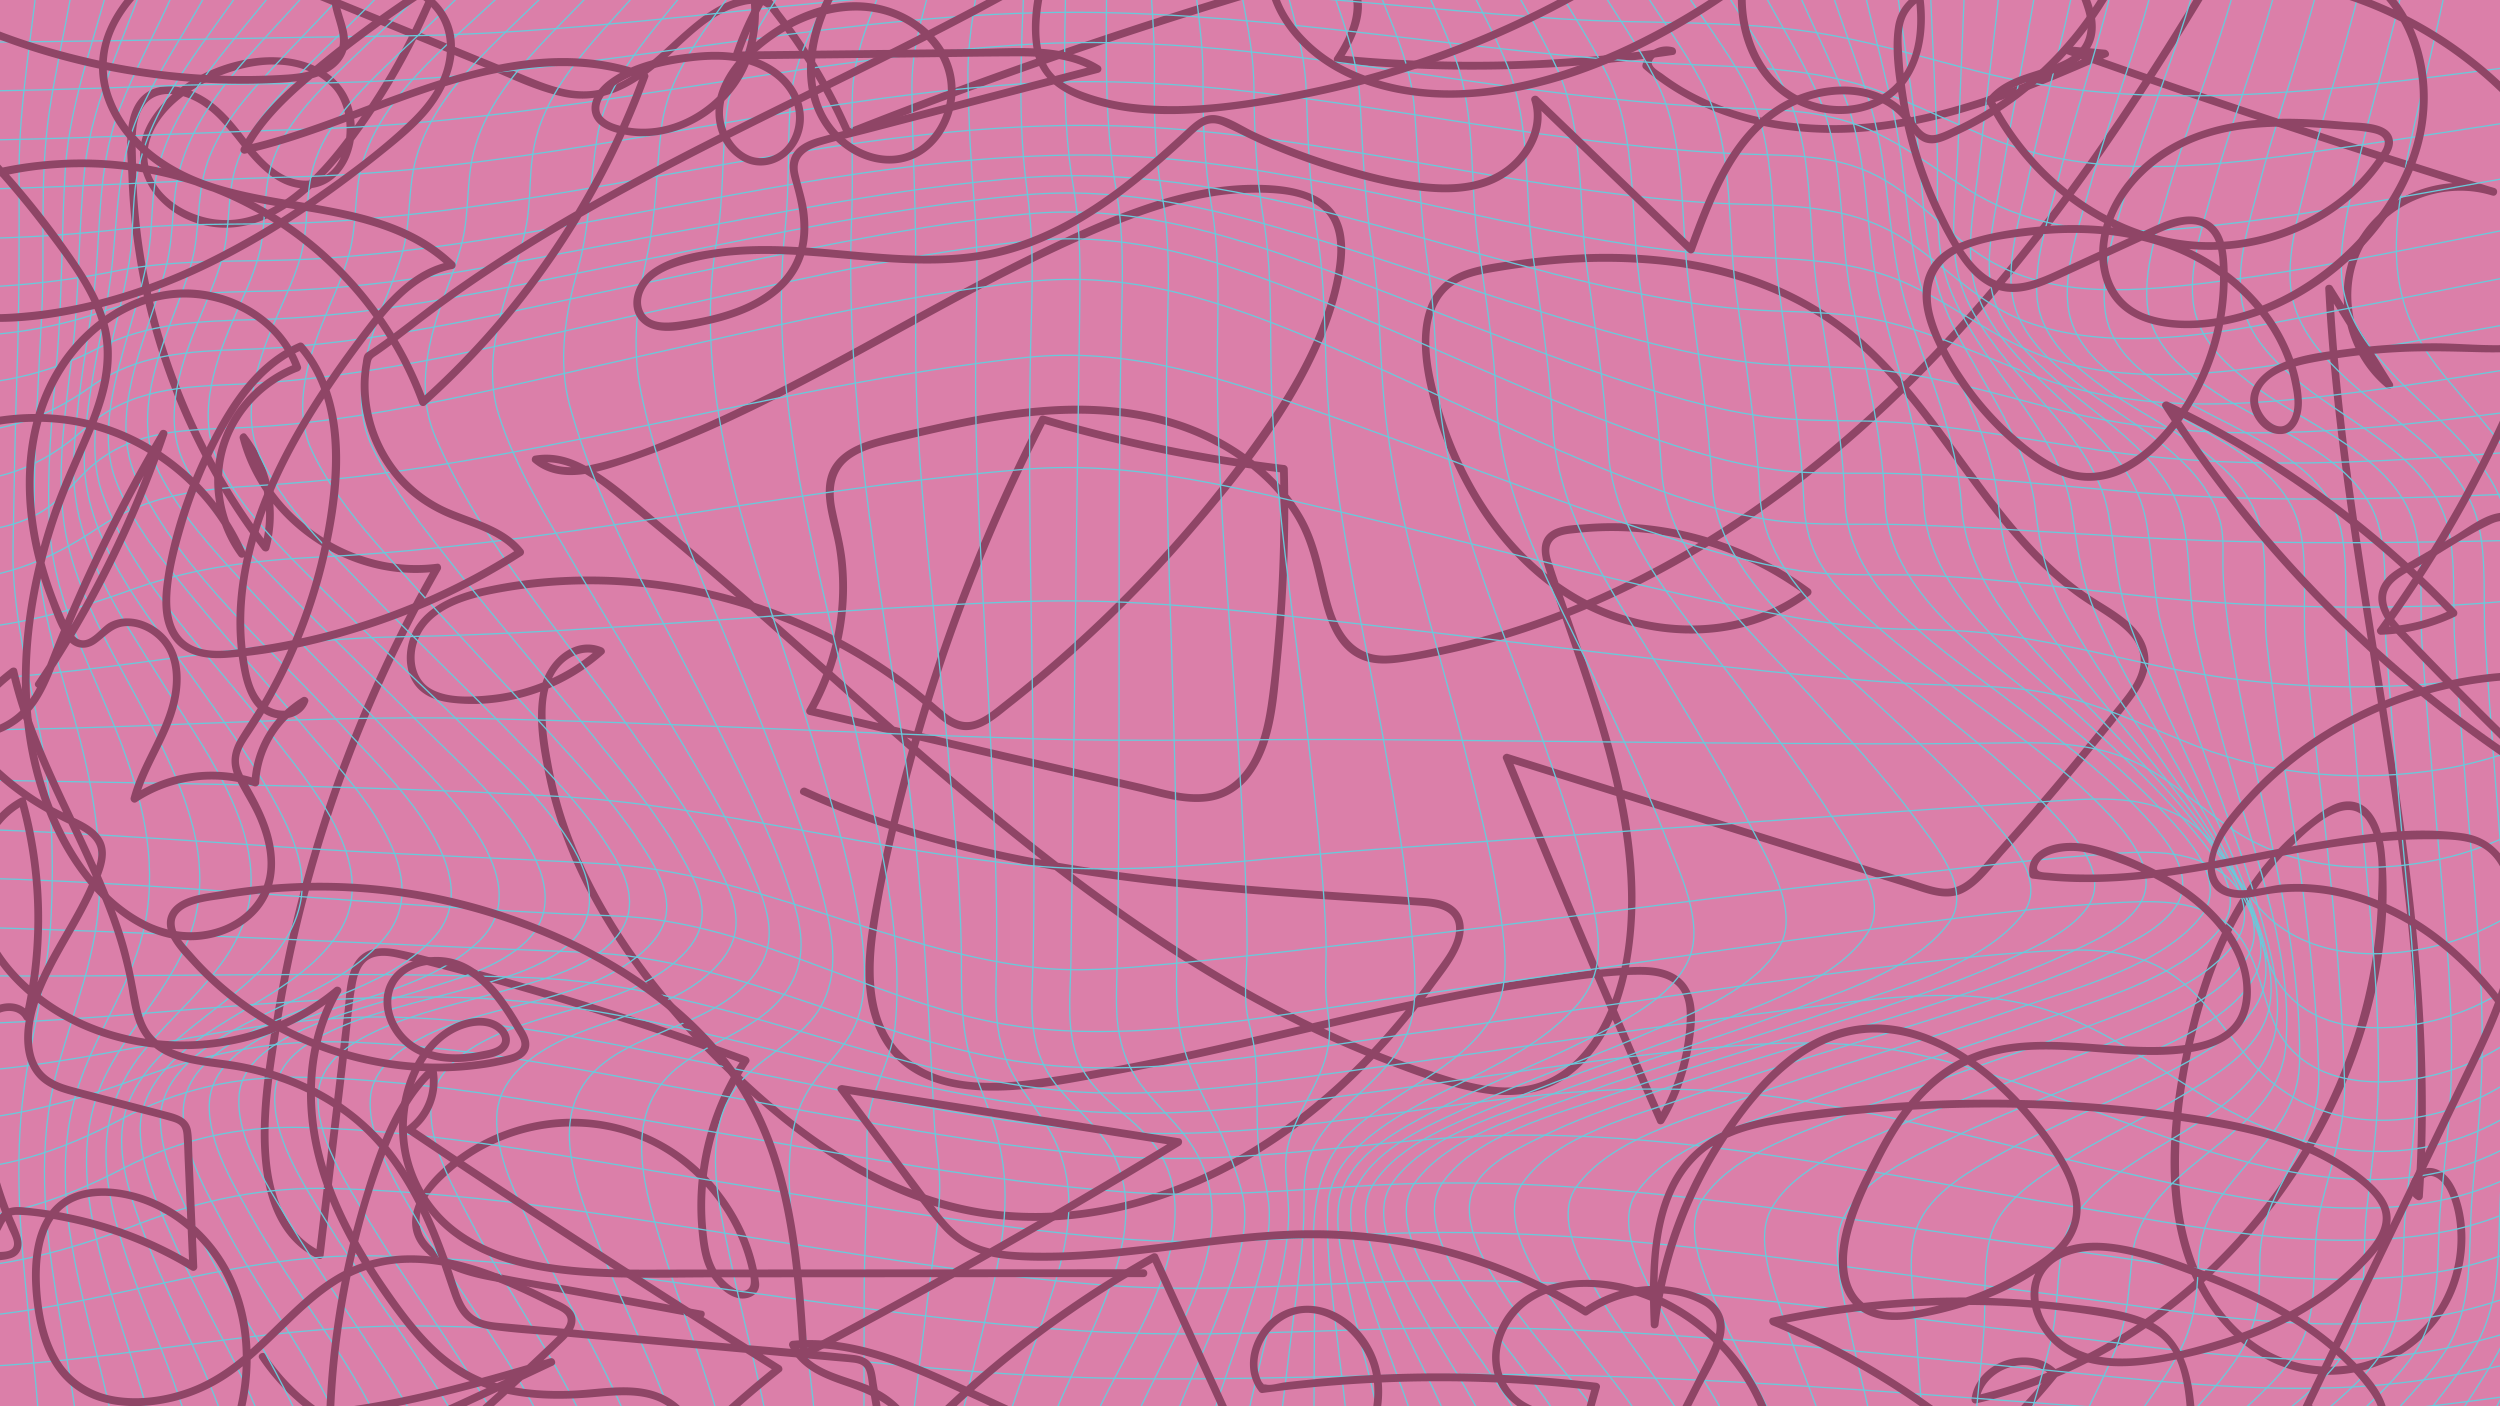 <svg xmlns="http://www.w3.org/2000/svg" viewBox="0 0 1920 1080"><defs><style>.cls-1{fill:#db7fa9;}.cls-2{fill:#8f4566;}.cls-3{fill:none;stroke:#69cadb;stroke-miterlimit:10;}</style></defs><g id="Layer_2" data-name="Layer 2"><rect class="cls-1" x="-26.5" y="-36.5" width="1993" height="1188"/></g><g id="Layer_4" data-name="Layer 4"><path class="cls-2" d="M539.08,1006.62l-91.72-16.88c-27.58-5.08-56.16-8.49-83.23-15.86-19.93-5.42-48-18.56-40.72-44.06,3.53-12.42,14.48-22.79,24-31a138,138,0,0,1,30.64-19.76c44-20.91,97-18.52,137.56,9a145.86,145.86,0,0,1,46.66,52.22,138.4,138.4,0,0,1,12.59,33.56c1.17,5.08,4.34,15-2.32,17.24-5.57,1.84-12.23-3.75-15.84-7.3C546,973.23,543.81,959,542.45,944.61a195.38,195.38,0,0,1,.52-42.08,199.22,199.22,0,0,1,32.22-86.62c1.16-1.73-.1-3.78-1.79-4.41Q467.32,772.29,358,742.84c-17.42-4.68-34.93-9.9-52.63-13.42-11-2.18-23.19-2.23-30.91,7.16-8.58,10.44-8.31,26.77-9.8,39.48l-6.89,58.48q-7.62,64.68-15.23,129.36l4.51-2.59c-28.42-13.26-38-44.39-40.18-73.56-2.56-34.77,3.51-70.44,9.09-104.64A1030.33,1030.33,0,0,1,338.41,437.45c1-1.77-.23-4.83-2.59-4.52-64.28,8.48-129.51-35-145.95-97.86l-5,2.92a93.85,93.85,0,0,1,16.19,81.82l5.49-.72C141.8,334.8,105.24,229.91,104.43,123.55c-.1-13.31-1.93-30.67,6.11-42.09,7-10,19.2-10.83,30.12-7.57,23.09,6.89,35,26.5,49.53,43.84,12.09,14.38,28.12,28.92,48.37,26.8,13.81-1.45,24.19-11.28,29.47-23.72a58,58,0,0,0,0-44.44C261.06,60,244.9,49.83,227.93,46c-39.16-8.75-90.35,11.15-112,45.28-22.6,35.54,4.11,73.3,41.2,81.78,45.88,10.49,84.56-26.2,110.23-59.48A511,511,0,0,0,311,46.52Q320.81,28.64,329.13,10c4.54-10.14,10.51-21.53,9.34-33-2.22-21.67-30.46-25-47.4-27.34a196,196,0,0,0-75.94,4.51,198.8,198.8,0,0,0-36,13.38c-2.59,1.25-1.41,4.61.72,5.49L307.25,25.18l63.69,26.06c19.86,8.12,40,18.34,61.06,22.89,28.71,6.2,52-6,73.41-24,19.65-16.51,38.69-39.84,64.73-46a37.19,37.19,0,0,1,11.54-1.24c6.71.64,9.09,4.82,13,9.81Q605.41,26.47,615,41.1a429.56,429.56,0,0,1,33.76,62.7,3,3,0,0,0,3.38,1.38q88.5-35.06,178.61-65.76,44.22-15,88.79-29Q942.2,3.29,965-3.54c14.36-4.31,29-9.67,43.7-12.48,17.07-3.25,32,4.2,30.8,23-.83,13.29-7.42,26.07-14.66,36.95-1.38,2.07.5,4.31,2.59,4.52a1059.81,1059.81,0,0,0,257.63-6.26c3.06-.45,2.66-5.07,0-5.79a19,19,0,0,0-23.61,13.29,3,3,0,0,0,.77,2.91c44.61,38.68,105,52.5,162.9,48.93,67.82-4.17,131.62-30.8,193.1-57.77,3-1.32,1.08-5.35-1.52-5.59l-29.36-2.76c-3.55-.33-3.79,4.83-.79,5.89q162.63,57.87,327.58,108.88c3.7,1.15,5.27-4.62,1.59-5.78-39.3-12.41-86.08,5.2-105.8,41.93s-9.24,85.36,22.86,111.49c2.47,2,6.64-.53,4.71-3.64l-46.11-74.07c-1.49-2.41-5.75-1.58-5.59,1.51C1795.29,404,1841.52,582,1854.08,764c3.56,51.53,4.24,103.24.72,154.79l4.52-2.59c-7.91-4.73,2.9-14.39,8.84-12.93,7.08,1.73,11.33,9.64,13.74,15.87,4.12,10.62,5.65,22.46,5.44,33.79-.43,23.69-9.3,47.45-25.24,65.09-31.51,34.84-86,41.57-125.45,16.61-42.81-27.1-60.81-78.51-62.88-127-2-47.28,6.13-96.51,20-141.66,12.78-41.53,32.7-81.86,63.48-113,12.5-12.67,44.57-46,60.45-22.9,11.33,16.52,9.12,41.7,8.57,60.68-2.38,82.1-32.86,162-81.55,227.7-55.84,75.35-136.67,132.24-228.45,153.55l3.69,3.69c3.61-24.74,38.21-36.61,55.92-18.6v-4.24c-58.91,72.47-138.33,126.67-226.23,157.77-87.69,31-183.8,39.4-275.06,20.33-53.82-11.24-104.64-32.79-157.37-47.83-13.75-3.92-27.62-7.4-41.66-10.11-12.62-2.43-26.92-2.56-38.69-8-12.07-5.59-17.3-18.39-25.11-28.36a99.65,99.65,0,0,0-22.25-20.69c-35.39-24.24-81.62-27.2-123.13-28.74-60.63-2.25-121.41-5.64-182.07-6.38-12.73-.16-25,1.06-37.1,5.27-11.87,4.15-22.95,10.16-34.45,15.18a162.09,162.09,0,0,1-66.07,13.46c-44.16-.32-88.4-17.55-120.37-48.17a158.77,158.77,0,0,1-21.93-26.18c-2.14-3.19-7.34-.19-5.18,3,23.64,35.17,60.15,59.93,100.93,70.92,42.9,11.57,85.55,6.36,125.44-12.39,14.14-6.64,28.12-13.13,43.85-14.68,14.67-1.44,29.71,0,44.39.53l94.32,3.34c50.14,1.78,104.83-1.26,152.58,16.74,23.07,8.69,40.38,23,54,43.43,6,9,12.46,16.74,22.86,20.53,12.51,4.56,26.65,5,39.65,7.61,56.9,11.46,110.39,34.86,166.23,50.13,90.53,24.76,187,22.59,277.06-3.31,89.53-25.76,172.79-74.74,236.66-142.81q12-12.75,23-26.36a3.07,3.07,0,0,0,0-4.24c-20.58-20.94-61.66-8.08-66,21.24-.33,2.26,1.28,4.25,3.69,3.69,93-21.58,174.5-79.18,231.26-155.26,55.81-74.8,91.54-173.31,82.39-267.57-1.54-15.82-8.49-39.53-28.23-39.48-11.37,0-21.8,9-30.3,15.54a204.7,204.7,0,0,0-27.25,25.48c-33,37-52.69,84.18-64.35,131.89-13.34,54.6-21.67,116.46-5.44,171.23,13.4,45.2,48.35,87.82,97.12,95.09,48.44,7.23,96.49-20.2,113.56-66.24,8.24-22.22,9.49-48.51,1-70.89-3.17-8.37-8.71-17.53-17.93-20.06-7.2-2-14,1.84-17.28,8.39-2.9,5.85-1.9,12.09,3.81,15.51a3,3,0,0,0,4.51-2.59c12.39-181.75-28.67-360.64-53.32-539.59-7.21-52.31-13-104.83-15.7-157.58l-5.59,1.52,46.11,74.07,4.71-3.63c-30-24.41-40.46-69.73-21.92-104.22s62.17-50.81,99-39.18l1.59-5.78q-164.91-51-327.58-108.88l-.8,5.89,29.36,2.76-1.51-5.59c-61.29,26.88-125.25,53.63-193,57.12-29.51,1.52-59.37-1.42-87.67-10.12a195.48,195.48,0,0,1-41-17.76A176.29,176.29,0,0,1,1277,56.87c-2.69-2-9.11-5.21-8.36-9.22,1.09-5.82,10.76-6.6,14.86-5.48V36.38a1053.78,1053.78,0,0,1-256,6l2.59,4.51c10.29-15.47,23.09-41.28,10.9-59-6.13-8.92-17-11.75-27.26-10.72-15.85,1.6-31.68,7.94-46.88,12.48Q864.61,20.19,764.24,56.36,707,77,650.5,99.39l3.39,1.38a429.71,429.71,0,0,0-30.26-57.24q-7.78-12.33-16.41-24.1c-2.39-3.26-4.83-6.47-7.31-9.66-2.72-3.5-5.88-9.51-9.74-11.83-7.74-4.65-24,.57-31.35,3.68-12.12,5.1-22.58,13.42-32.44,22-20.52,17.74-41.29,41.7-69.58,45.9-22.29,3.31-44.11-7.59-64.15-15.79L329,27.62,181.46-32.72l.71,5.48A190.11,190.11,0,0,1,256.22-46,187.6,187.6,0,0,1,293-44c10.87,1.68,26.57,3.42,34.76,11.5C338.54-21.86,328.93-4.11,324,7q-7.32,16.37-15.77,32.18a516,516,0,0,1-40,63.32c-24.54,33.27-62.17,74.78-108.38,65.07-18.73-3.94-37.87-16.09-44.43-34.86C107.82,111,120.91,90,137.34,76.53,166.91,52.31,224.53,35,255,67.06c19.76,20.8,13.87,73.23-21.74,71.65-21.33-1-35.9-21.13-47.83-36.46C174.22,87.81,162.28,75,144.5,68.83,131,64.17,115.27,65,106.11,77.24c-11.74,15.65-8,41.78-7.38,60.07A500.28,500.28,0,0,0,201.36,422.12c1.48,1.94,4.75,2,5.48-.71a100.25,100.25,0,0,0-17.74-87.67c-1.93-2.49-5.71.26-5,2.92,17,65.14,84.88,111.09,151.73,102.27l-2.59-4.51a1037.26,1037.26,0,0,0-123,347.1C204.44,816.63,198.11,853.3,201,889c2.47,30.81,13.09,63.54,43.05,77.52a3.05,3.05,0,0,0,4.52-2.59q6.15-52.27,12.31-104.55l6.26-53.17c2-16.95,3.05-34.38,6.22-51.16,1.61-8.5,4.87-17.6,14.24-20.11,8.25-2.22,17,.39,25.05,2.38q25.33,6.27,50.5,13.15,49.53,13.45,98.46,29Q517.14,797,571.8,817.29L570,812.88a203.62,203.62,0,0,0-32.46,85.17,200.9,200.9,0,0,0-1.1,46.56c1.21,12.83,2.79,25.74,10.32,36.56,5.05,7.26,13.06,15.34,22.44,16.05,7.47.57,14.73-4.23,13.79-12-3.22-26.52-15.18-52-31.94-72.58a143.89,143.89,0,0,0-142.5-50.14C382,868.21,356.87,881.1,337.27,900,321,915.67,307,939.38,324.79,959.43,345,982.17,382.87,984,410.49,989l127,23.37c3.77.7,5.39-5.09,1.59-5.78Z"/><path class="cls-2" d="M615.89,610.35c97,44.28,202.77,62.63,308.23,72.83,53.82,5.21,107.8,8.41,161.74,12.05,12.17.82,32.17.94,32.41,17.71.19,12.84-10.18,24.82-17.25,34.68a586.6,586.6,0,0,1-48,58.79c-70.14,75-166.82,130.17-272.21,124.8C677.59,926,592.18,855.73,526.48,781.51c-32.87-37.13-61.75-78.42-81.51-124.07a316.59,316.59,0,0,1-21.25-69.57c-4.05-22.57-10.46-56.19,5.69-75.5,7.64-9.12,19.92-14.11,31.29-9.41l-1.32-5a148.18,148.18,0,0,1-81.8,35.86c-14.13,1.49-32.42,2.63-45.41-4.11-12.42-6.44-15.79-20.93-12.63-33.75,7.27-29.58,42.38-37.19,68.18-41.66a385.94,385.94,0,0,1,86.28-5,406.14,406.14,0,0,1,164.93,44.93,386.18,386.18,0,0,1,71,47.35c9.16,7.73,18.72,19,31.7,19.14,13.49.19,24.7-10.42,34.64-18.22A990,990,0,0,0,913.14,412c39.56-45.69,79.4-95.55,103-151.66a237,237,0,0,0,13.73-43.18c2.62-12.47,4.52-25.52,2.11-38.18-5.43-28.51-33.8-35.64-59-36.84-63.82-3.05-126.23,26.37-182.23,53.74-56.56,27.65-110.88,59.57-166.5,89-27.33,14.48-55,28.37-83.33,40.81-27.53,12.09-56.63,24.89-86.16,31.18-14,3-29.67,3.57-41.19-6.2l-1.33,5c28.29-4.89,53,19.26,73.2,35.53q32.76,26.46,64.55,54.05C592.5,482,634.16,519.65,676.32,556.74,755.52,626.44,837,694.43,927.48,749.1c43.22,26.09,88.4,49,135.53,67.16,24.71,9.51,50.51,19.3,76.77,23.35,22.31,3.44,45.12.88,63.89-12.42,35.89-25.44,48.14-73,51.47-114.52,4.31-53.83-7.23-107.56-22.67-158.83-7.9-26.27-16.92-52.17-25.88-78.09-4.59-13.28-9.19-26.55-13.57-39.9-1.93-5.87-5-13.21-1.66-19,3.79-6.53,13-6.82,19.73-7.56a248.51,248.51,0,0,1,175.65,48V452.1c-41.66,31.55-97.89,35.26-146.26,18.26-50.33-17.68-88.7-58.43-112.81-105a300.3,300.3,0,0,1-26.48-74c-4.73-21.75-7.1-50.84,10-68.11,10.22-10.3,25.16-12.6,38.85-14.9q21.06-3.56,42.36-5.45a438.2,438.2,0,0,1,81.39.09c54.41,5.42,107.73,23.76,149.67,59.66,38,32.5,65.41,74.88,95.13,114.54,14.62,19.52,29.87,38.68,47.26,55.83A263.62,263.62,0,0,0,1592,455.6c9.67,7.31,20.2,13.25,30.1,20.22s20.4,16,21.8,28.62c1.77,16-11.69,30-20.77,41.58q-30.06,38.33-61.9,75.2-15.48,17.92-31.36,35.48c-9.77,10.8-20.43,26.81-36.78,25.77-8-.51-15.84-3.67-23.43-6l-24.18-7.56-48.36-15.11-192.1-60L1158,579c-2-.62-4.57,1.55-3.69,3.69q57.51,140.4,118.51,279.32c.94,2.14,4.14,1.77,5.18,0a166.46,166.46,0,0,0,21-56.49c2.67-15.44,5.93-36-4.24-49.55-9.58-12.73-27.09-14-41.73-13.2-20.19,1.05-40.41,3.64-60.43,6.39-87.37,12-172.76,34.52-258.68,53.82-43.42,9.75-87.06,18.74-131.13,25-33.32,4.77-73.19,8.29-102.15-12.46-31.08-22.26-32.23-63.55-27.71-98,5.5-41.88,15.83-83.63,26.71-124.39A1358,1358,0,0,1,803.49,323.62L800.1,325A1129.37,1129.37,0,0,0,986,363.1l-3-3a1187.38,1187.38,0,0,1-3,120.2c-1.55,20.17-3.33,40.44-6.27,60.47-2,13.6-5,27.47-11,39.91-6.48,13.36-16.86,24.62-31.78,28-18.5,4.23-38.68-2.89-56.61-7.06L756.82,574.36,623,543.26l1.8,4.41a196.55,196.55,0,0,0,24.6-76.07,190.66,190.66,0,0,0,.08-40.6c-1.44-13.63-5.13-26.6-7.84-40-3.15-15.49-1.29-30.61,12.82-39.8,10.25-6.69,22.69-9.23,34.41-12,31.4-7.51,63-14.85,95.06-18.76,55.32-6.73,112.65-2.38,160.82,27.88,20,12.54,37.65,29.14,49.82,49.44s15.23,42.45,21.09,64.83c4.62,17.64,12.23,36.82,30.45,44.07,12.47,5,26.08,2.58,38.89.43s25.69-4.8,38.39-7.86c51-12.29,100.16-31.54,146.55-55.9,96.17-50.51,179.66-122.31,250.88-203.83,76.54-87.6,139.62-185.9,198.46-286q10.9-18.54,21.66-37.18c1.93-3.35-3.25-6.38-5.18-3C1677.05,14.9,1615.52,115.5,1541,206.36c-70,85.37-151.93,161.7-247.83,217.26-46.26,26.81-95.52,48.58-147,63.35q-18.79,5.4-37.92,9.54c-14,3-28.59,6.48-42.92,7-27.64,1.06-38.52-21-44.43-44.37-5.48-21.66-8.86-43.1-20.22-62.75-11.15-19.3-27.14-35.46-45.32-48.21-42.95-30.13-95.46-39.16-147-36.05-30.91,1.87-61.46,7.6-91.63,14.35-14.53,3.26-29.22,6.34-43.55,10.41-10.15,2.88-20.64,6.82-28.41,14.25-19.58,18.73-6.68,46.41-2.86,68.78a188.2,188.2,0,0,1-22.35,124.68,3,3,0,0,0,1.8,4.41L872.7,607.44c17.7,4.11,36.59,10.38,55,7.9,13.85-1.87,25.49-9.45,33.66-20.65,18.18-25,19.51-59.8,22.42-89.31A1182.37,1182.37,0,0,0,989,360.1a3.1,3.1,0,0,0-3-3,1118.74,1118.74,0,0,1-184.3-37.89,3.06,3.06,0,0,0-3.39,1.38,1366.67,1366.67,0,0,0-94.62,236.1q-18.37,62.13-30.75,125.81c-6.43,33.14-13.84,70.06-1.89,102.84,27.26,74.77,127.53,50.62,186,39.75,86.72-16.12,171.85-39.61,258.35-56.75,23.53-4.65,47.15-8.84,70.88-12.27,23.91-3.44,48.66-7.42,72.86-7.46,10,0,21.48,1.19,28.87,8.67,8.37,8.47,7.8,21.63,7,32.62a160.15,160.15,0,0,1-22.18,69.1H1278q-60.67-138.19-117.91-277.88l-3.69,3.69,206.88,64.66,102.09,31.9c13.16,4.12,28.35,10.89,41.88,4.54,13.09-6.15,22.88-20.52,32.28-31q34.8-38.76,67.6-79.26c10.22-12.61,20.54-25.23,30.22-38.27,7.64-10.29,14.5-22.26,12.19-35.57-4.1-23.65-31.28-34.83-48.71-47.14-21.93-15.49-40.64-35.05-57.63-55.72-33.74-41.06-61.23-87.29-98.85-125.13-39.83-40.07-90.57-64.28-146.08-73.62a403.16,403.16,0,0,0-85.15-4.72c-14.55.66-29.06,2-43.5,3.87-13.72,1.8-28,3.36-41.28,7.43-55.32,16.95-34.86,89.91-20.27,128.89,18.76,50.15,51.16,96.94,97.65,124.93,44.39,26.73,102.14,34.49,150.87,15.32a139.77,139.77,0,0,0,33.21-18.63,3.07,3.07,0,0,0,0-5.19,256.74,256.74,0,0,0-134.38-49.65,247.3,247.3,0,0,0-37.32.15c-8.94.72-21.11.66-28.41,6.72-7.94,6.6-6,17-3.24,25.65,4.23,13.37,8.94,26.61,13.52,39.87,18.17,52.6,37.1,105.51,45.71,160.7,7.8,50,8.08,107.43-16.71,153.06-10.46,19.24-26.32,36.4-47.69,43.15-27.12,8.55-56-.49-82-9-49.84-16.27-97.65-38.27-143.29-64C862.3,705.94,778.44,638,697.65,567.48,655,530.27,613,492.28,570.38,455.09q-31.73-27.68-64.14-54.54c-19.72-16.25-39.93-35.91-63.61-46.26-10.28-4.5-20.9-6.25-32-4.33-2.16.37-3,3.62-1.32,5,20.84,17.67,50.05,7.82,72.94.08a810.46,810.46,0,0,0,85.29-34.87C625.21,293,680.29,260.83,736.4,230.69c28.05-15.06,56.39-29.65,85.4-42.81,30.61-13.9,62.12-26.93,95-34.28A215.56,215.56,0,0,1,967.76,148c14.84.26,31.82,1.47,44.45,10.14,13.92,9.55,16,26.72,14.37,42.3-1.64,15.9-6.13,31.7-11.62,46.66-10.9,29.7-27.37,57.09-45.38,83A932.82,932.82,0,0,1,908.9,407.8,990.93,990.93,0,0,1,771.05,539.05c-6.6,5.17-13.44,11.27-21.43,14.21-9.87,3.63-17.84-.83-25.3-7.09-10.51-8.84-20.79-17.78-31.9-25.88a397.14,397.14,0,0,0-74.73-42.81,412.51,412.51,0,0,0-163.85-34.71c-28.46-.07-57.42,2.62-85.14,9.23-23.15,5.52-48.73,17.06-54.95,42.35-2.47,10-1.75,21.39,4,30.24,6.5,10,17.89,13.8,29.26,15.14,27.91,3.28,56.88-2.37,82.11-14.52a153.18,153.18,0,0,0,34.52-23c1.89-1.65.58-4.23-1.32-5-20.45-8.46-40.23,8.73-45.82,27.61-6.92,23.37-1.6,51.38,3.44,74.68,10.86,50.22,34.59,96.93,64.25,138.58,30.22,42.42,66.55,81.07,106.31,114.68,39.57,33.47,84.54,62,134.94,75.72,105.82,28.78,216.43-13.47,296.36-83.39a513.53,513.53,0,0,0,55.79-57.4q12.36-14.79,23.78-30.33c7.38-10,15.8-20.26,20.33-32,3.71-9.61,3.93-20.8-4.32-28.13-8-7.16-20.1-7.23-30.23-7.92-28.85-1.95-57.71-3.77-86.55-5.83-115-8.22-231.66-20.25-340.32-61.11q-21-7.87-41.35-17.2c-3.48-1.59-6.54,3.58-3,5.18Z"/></g><g id="Layer_1" data-name="Layer 1"><path class="cls-3" d="M30.81-36.53C26,19.89,14.54,76,14.65,132.79c.1,50,.24,99.79-1.49,149.85C11.57,328.78,10.82,375,10,421.11c-.9,48.77,12.41,96.81,21.21,144.4,8.52,46,10.41,92.74,8,139.43C36.84,750,24.1,793.47,18.24,838,3.72,948.46,36.36,1057.33,31.5,1167.5"/><path class="cls-3" d="M63-96C65.17-33.74,47,24.89,37.88,85.85c-7.72,51.4-3.23,104-5.85,155.84-2.33,46.18-5.15,92.21-5.77,138.46-.72,53.66,9.17,100,24.81,151.32,15.5,50.85,26.5,98.08,25.38,151.41-1,49.06-20.11,92.57-32.63,139.25C12.68,938.19,67,1051.36,63,1167.5"/><path class="cls-3" d="M118.06-36.95C101.68,18.7,71.09,71.91,65,130.24c-4.85,46.41-3.92,93.32-9.35,139.93-4.91,42.2-12.33,87.95-6.65,130.35,7.8,58.14,45,111.54,70.58,163,22.54,45.46,43.86,95.76,28.82,147-12.57,42.86-46.56,74.5-66.47,113.58-24.87,48.82-15.56,102.24-1.34,153,17.59,62.78,44.63,124.27,45.39,190.37"/><path class="cls-3" d="M189-96c-5.16,68-52,119.28-80.2,178.67C86.63,129.3,91.36,179.1,82.63,228.84,75.68,268.51,66,307.75,64.75,348.2c-2.06,65.54,47.63,122.56,83.65,173,21.11,29.55,42.86,59,60.52,90.77,13.58,24.43,27.82,53.24,21.67,82C219.88,744,163.76,771.51,129.83,804c-15.65,15-29.89,32.69-34.6,54.34-6.54,30,5.92,63.62,16.31,91.54,26.64,71.57,71.93,139.94,77.42,217.61"/><path class="cls-3" d="M89.46-36.78c-12.07,56-35.88,110.4-39.38,168-2.91,47.9-2.22,95.71-6.26,143.68-3.7,43.9-8.54,89.31-5.51,133.36C42.05,462.71,71,514.4,90.54,564.35c18.07,46.17,30.67,94.45,21,144.19-8.43,43.33-35,79.72-49.67,120.78C22.1,941,96.12,1055.14,94.48,1167.5"/><path class="cls-3" d="M157.47-96C154.59-29.72,115.16,23.48,91.88,83.51c-18.55,47.85-13.7,98.68-20.63,148.78-5.73,41.42-13.58,82.49-14.68,124.41-1.64,62.89,36,115.81,68,167.23,29.06,46.76,76.42,108,67.1,167.08-7.84,49.74-53.55,80.76-82.74,117.8-36.28,46-31.63,93.69-14.74,147.33,22,69.87,60.25,136.9,63.31,211.36"/><path class="cls-3" d="M1045.86-44.52c11.81,43.38,36.48,81.08,40.28,126.79,3.46,41.66,4.43,82.37,10.86,123.85,6.27,40.38,4.78,81.52,11,121.59,13.33,85.49,52,168.59,80.1,249.9,13.41,38.75,27.29,77.92,35.49,118.2,5.66,27.76,7.84,52.38-11.77,75.25-39.76,46.38-107.4,62.06-155.26,98.17C1037,884,1020.83,902,1019.71,927.33c-1.17,26.63,2,54.07,4.94,80.46,5.93,53.28,14.16,106,14.58,159.71"/><path class="cls-3" d="M1858-96c-4.13,77.55-31.48,151.53-48.14,226.86-6.4,28.94-16.14,64.46-9.65,94,5.22,23.73,20.17,43.49,36.26,61.05,31.43,34.28,78.47,65.51,89.14,113.77,6.14,27.76,3.24,60.12,4.87,88.42,2,35.2,4.58,70.37,7.07,105.54,4.57,64.41,10.69,129.24,9.82,193.87-.52,38.06-3.84,75.91-6.14,113.87-2.62,43.48,2.13,88-17.9,128.09-23.94,47.91-60.83,81.78-65.33,138"/><path class="cls-3" d="M1012.56-45.54c9.18,41.63,29.45,78.76,31.9,122.05,2.23,39.27,3.49,77.13,9.58,116.1s5.3,77.33,9,116.32c8.76,90.79,40,180.69,62.37,268.75,10.6,41.83,21.51,84,27.35,126.85,3.42,25.08,7,53.39-6.54,76.11-25,41.77-78.57,57.6-111.59,91.49-34.49,35.39-24.76,90.54-25.07,136.27-.37,53.05-.19,106.07-1.87,159.1"/><path class="cls-3" d="M1826.52-96c-5,79.77-35.62,155.42-54.39,232.51-7,28.68-18.49,66-10.9,95.32,6.2,23.95,23.39,42.85,41.08,59.22,34.41,31.86,88,60.62,100.61,109.43,7.2,27.84,3.88,61.92,5.67,90.48,2.3,36.79,5.17,73.55,8,110.31,5.07,66.6,12.16,133.81,11.09,200.68-.58,36.41-4.32,72.53-6.92,108.81-3,42.65,2.16,86.35-20.4,124.58-27.19,46.07-68.3,75.3-73.81,132.16"/><path class="cls-3" d="M979.38-46.5C986.08-6.6,1002,30,1003.27,71c1.16,36.93,2.5,72.2,8.38,108.74,6,37.38,5.45,73.59,7.23,111.25,4.52,96.11,28.79,192.28,45.38,286.79,7.85,44.75,16,89.76,19.59,135.1,1.87,23.27,6.13,54.37-1.7,76.88-12.48,35.9-50,54.05-69.66,85.07-11.53,18.21-11,33.81-11.07,54.14-.11,26.5-4.42,53.76-7.6,80-6.42,52.81-14,105.39-17.57,158.51"/><path class="cls-3" d="M1795-96c-5.63,81.72-39.24,158.83-59.82,237.43-7.5,28.61-20.22,67-12,96.42,6.78,24.21,26.29,42.41,45.18,57.66,36.77,29.69,96.5,56.2,110.66,105.62,8,27.85,4.31,63.42,6.23,92.13,2.54,38.21,5.68,76.38,8.76,114.55,5.51,68.48,13.44,137.76,12.2,206.56-.62,35-4.73,69.55-7.61,104.37-3.47,42,2.29,85.14-22.44,121.71-30,44.38-75,69.36-81.17,127"/><path class="cls-3" d="M946.43-47.32C950.91-9,962.57,27.15,963,66c.34,34.75,1.63,67.79,7.33,102.09,6,35.85,5.37,70.31,5.7,106.55.92,101.2,18.58,203,29.8,303.35,5.3,47.37,10.81,94.94,12.53,142.61.51,14.3-.79,28.76,0,43,.63,11.74,3.61,22.49,2.45,34.46-2.85,29.55-23.26,51.33-31,79.15-5.16,18.58-.5,34.14-.15,52.47.49,26-7.28,54.68-13,79.79-12,52.6-26.83,104.06-31.89,158"/><path class="cls-3" d="M1763.53-96c-5.78,83.29-42.12,161.62-64.15,241.35-7.87,28.47-21.53,67.83-12.86,97.23,7.24,24.55,28.42,42.07,48.31,56.47,38.5,27.88,103.75,52.44,118.81,102.53,8.38,27.84,4.48,64.47,6.48,93.25,2.74,39.38,6.12,78.72,9.42,118.06,5.88,70,14.43,140.87,13.08,211.2-.65,33.83-5.06,67.13-8.17,100.76-3.84,41.46,2.58,84.49-23.84,119.68-32.27,43-80.73,64.26-87.08,123"/><path class="cls-3" d="M913.8-48c2.62,36.84,10.37,72.6,10.14,109.73-.19,32.85.94,64.12,6.51,96.48,5.92,34.42,5.17,67.56,4.59,102.4-1.75,105.78,9.81,212.25,16.27,317.73,3,49.6,6.26,99.33,6.48,149,.06,14.44-2,29.57-.89,44,.87,11.18,4.92,22.64,6.45,33.85,3.38,24.65,1.08,49.25,3,74,1.31,17,7.92,34.33,8.48,51.15.86,25.82-9.64,55.56-17.39,79.63-16.86,52.36-38.19,102.33-44.17,157.52"/><path class="cls-3" d="M1732-96c-5.35,84.37-44.12,163.63-67.14,244.06-8.14,28.41-22.13,68.13-13.45,97.64,7.34,25,29.62,41.94,50.25,55.75,39.57,26.48,109.43,49.5,124.59,100.33,8.31,27.86,4.28,64.9,6.34,93.68,2.88,40.27,6.44,80.48,9.91,120.7,6.14,71,15,142.92,13.65,214.27-.64,33-5.27,65.4-8.57,98.21-4.13,41.09,3.13,84.49-24.45,118.7-33.9,42-85.28,60.25-91.13,120.16"/><path class="cls-3" d="M881.61-48.36c1.2,35.72,5.52,71,5,106.84-.44,31.38.54,61.35,6,92.23,5.82,33.16,5,65.38,4,99-3.13,109.6,2.91,219.69,5.43,329.25,1.18,51.32,2.5,102.71,1.76,154.05-.41,28.38-1.36,50.65,7.34,77.85,7.82,24.42,21.37,46,30.72,69.7,5.9,15,13.54,34,14.12,50.29.93,26.1-11,55.93-20.46,79.52-20.8,52.08-47.73,100.5-53.79,157.16"/><path class="cls-3" d="M1700.55-96c-4.43,84.81-45,164.63-68.41,245.22-8.35,28.72-21.74,67.66-13.74,97.66,6.76,25.34,29.87,42.15,50.77,55.55,39.94,25.6,113,47.7,127.4,99.28,7.76,27.91,3.62,64.63,5.7,93.38,3,40.75,6.67,81.45,10.29,122.16,6.34,71.43,15.06,143.62,14,215.46-.5,32.72-5.46,64.51-9,96.95-4.48,41,4.07,85.05-24.12,118.91-34.75,41.74-88.07,57.8-92.85,118.93"/><path class="cls-3" d="M850-48.45c.54,64.21-3.89,131.23,7.27,194.52,5.66,32.14,5,63.85,4.2,96.41-2.8,112.36-1.68,224.85-2.08,337.23-.19,52.43-.3,104.87-1.29,157.29-.51,26.86-3.22,52.09,7.44,77.47,11.28,26.83,35.73,42.53,50.74,66.64,26,41.73,13.17,87.67-5.86,129.46-23.57,51.8-55.12,98.82-60.1,156.93"/><path class="cls-3" d="M1669.06-96c-6.83,83.87-42.78,162.91-65.09,243.34-7.85,28.28-22.19,68.38-13.71,97.64,7.24,25,29.68,42,50.22,55.85,39.22,26.43,110,50.1,124.64,100.85,8,27.72,3,64.81,5.38,93.53,3.41,40.35,8.25,80.57,12.91,120.8,8.29,71.5,15,142.39,17.2,214.29,1.07,35.55-10.51,64.37-18.53,98.21-9.9,41.85,4,82.13-24.62,118.77-33,42.25-81.07,61.65-88.4,120.22"/><path class="cls-3" d="M819-48.37c-.13,64.12-5.45,129.86,5.57,193.25,5.5,31.64,5.09,63.29,4.61,95.34q-2.57,170.05-4.56,340.12-1.05,79.14-2.15,158.27c-.37,25.17-4,53.2,6.23,77.07,12.21,28.56,41.8,40.75,59,65.2,27.54,39,11.51,90.51-7,129.63-24.5,51.67-58.1,98.22-61.93,157"/><path class="cls-3" d="M1637.57-96c-7.63,82-38.3,160-58.28,239.46-7.12,28.29-20.91,68.09-12.6,97,7.09,24.67,28.62,42.36,48.46,56.86,38.15,27.87,105.19,53.56,119.51,103.76,7.93,27.82,3,64.17,6.23,93.08,4.49,39.69,11,79.13,17.2,118.57C1769.25,683.27,1779,753,1780.8,824.38c1,40.33-20.79,65.5-36.15,100.53-7.28,16.62-9.36,32.88-9.22,50.86.2,26.27-3.5,46.77-18.58,68.87-29.51,43.21-71.22,67.1-79.28,122.86"/><path class="cls-3" d="M787.86-48.51c-2,65.68-8,129.79,1,195.43,4.41,32.18,4.29,63.83,3.28,96.27-3.48,111.91.35,224.21,1.35,336.13.46,52.26,1.06,104.55,0,156.8-.53,26.62-4.08,52.4,6.26,77.73,11,26.85,36,41.31,51,65.16,25.86,41.16,11,88.38-6.35,129.77-22,52.41-51,101.21-57.1,158.72"/><path class="cls-3" d="M1606.08-96c-7.2,79.51-31.91,156.16-48.57,233.94-6.08,28.43-18.4,67.16-10.58,95.87,6.66,24.49,26.74,43,45.69,58.42,36.69,29.88,98.91,57.93,112.39,107.81,3.52,13,1.77,26.39,2.31,39.7.7,17.58,3,35.06,5.76,52.43,6.07,38.82,14.63,77.22,22.88,115.62,14.62,68.07,31.41,137.64,30.1,207.74-.85,45.49-36.82,69.35-60.5,103.74-11.12,16.14-16.52,32.4-17.24,51.92-.94,25.84-3.2,46.53-16,69.68-24.46,44.29-58.87,73.87-66.27,126.63"/><path class="cls-3" d="M755.66-48.21c-3.08,36.88-13,71.92-12.28,109.26.62,30.17,1.93,60.3,4.52,90.37,2.79,32.59,2.81,64.58,1.91,97.28-3,109.56,6.64,219.94,11.39,329.35,2.22,51.25,4.66,102.61,4.26,153.93-.21,27.18-3.09,51.58,5.76,77.79,8.34,24.73,27.12,42.06,38.34,65.08,21.15,43.41,8.86,87.15-5.76,130.66-18,53.69-41.08,105.28-48,162"/><path class="cls-3" d="M1574.58-96c-5.88,76.58-24,151.48-36.53,227.11-4.75,28.64-15,65.71-7.87,94.32,6,24.42,24.27,43.83,42.15,60.44,34.79,32.35,91.43,63,103.69,112.74,7.12,28.88,4.34,61.08,10.68,90.78,8.07,37.81,19,75,29.65,112.11,18.07,63.26,45.17,135.65,39,202.84-4.62,50.37-58.78,75.11-90.22,107.67-14.83,15.36-25.36,31.74-27.67,53.29-2.68,25.05-3.1,47-12.72,70.9-18.19,45.25-44.3,81.39-50.17,131.3"/><path class="cls-3" d="M722.61-47.54C716.6-8.79,700.35,26.07,700.37,66c0,30.62,1.52,61.35,2.32,92,.84,32.86.76,65.51.52,98.35-.78,106.65,15.31,214.22,24.83,320.27,4.48,49.84,9.24,99.87,10.2,149.93.51,26.83-1.08,51,4.8,77.34,5,22.56,15.43,42.9,21.87,65,13.31,45.62,5.39,86.67-5.25,132.18-12.94,55.36-28.85,109.88-35.35,166.52"/><path class="cls-3" d="M1543.09-96c-4,73.44-15,146.22-22.79,219.3-3.07,28.76-10.87,64-4.6,92.46,5.38,24.47,21.37,44.79,38,62.8,32.44,35.17,83,68.54,93.84,118.34,6.43,29.72,5.37,59.12,13.87,89.14,10.38,36.7,24,72.43,37.25,108.17s26.86,71.46,37.24,108.16c7.62,26.91,16.92,60.54,11.78,89-9.86,54.71-85.24,81.83-123.93,112.12-18.29,14.32-35.38,31.27-39.89,54.9-4.54,23.81-3.13,48.41-9,72.43-11.26,46.19-27.86,88.7-31.77,136.63"/><path class="cls-3" d="M688.87-46.58C679.19-5.71,656.05,29,654.68,72.05c-1,31.3.66,62.67-.58,94C648.65,304.19,674,438.7,694.18,574.91c14.15,95.62,18.45,190.21,23.34,286.35.85,16.59,4.32,33.6,4.19,50.16-.21,27.73-5.65,56.57-9,84-7,57.32-14.75,114.54-19.91,172.06"/><path class="cls-3" d="M1511.6-96c-1.77,70.31-5.22,140.56-7.91,210.84-1.11,29-6.11,61.8-1,90.42,4.38,24.58,18.41,46,33.44,65.38,29.63,38.19,74,74.37,83.2,124.38,5.6,30.55,6.52,57.25,17.45,87.3,12.93,35.54,29.4,69.72,45.38,103.94s32.44,68.41,45.37,103.94c9.24,25.38,22,59.5,14.41,87.17-7.68,28.17-38.15,47.13-61.29,61.18-32.37,19.65-67.05,35.3-99,55.72-21.06,13.48-46.75,30.9-53.31,56.68-5.86,23-2.85,50.25-4.92,74.15-4.11,47.53-10.07,94.67-11.85,142.4"/><path class="cls-3" d="M654.64-45.41C640.74-2.38,610.38,32.39,607,79c-2.31,32.16-.57,64.22-4,96.42-14.34,134.73,28.4,267.4,56.76,397.75,15,68.75,34.8,143.56,27.67,214.77-2.33,23.23-14.4,42.33-19.33,64.72-3.7,16.83-1.94,33.18-2.1,50.13-.28,28.8-2.14,57.59-2.3,86.42-.32,59.46.72,118.92-2.41,178.33"/><path class="cls-3" d="M1480.11-96c.52,67.43,4.88,134.72,7.5,202.08,1.13,29-1.17,59.59,2.77,88.28,3.4,24.79,15.4,47.27,28.72,68.06,26.41,41.25,64.67,80.27,72.2,130.62,4.67,31.28,7.74,55.73,21.2,85.38,15.6,34.36,35,66.93,53.76,99.59s38.16,65.23,53.77,99.59c11,24.24,27,57.92,17.12,85.17-10.91,30.25-51,49.72-77,63.25-39.72,20.66-81.5,37.14-120.81,58.61-24.59,13.42-56.92,30.53-67.28,58.52-8.2,22.12-2.18,52.57-.71,76,3.1,49.53,8.3,98.69,8.78,148.38"/><path class="cls-3" d="M620.09-44.1c-19.58,44.11-56.22,81-62,130.5-3.83,33.1-2.12,65.93-7.73,99-22.26,131.45,37.8,262.18,74.69,385.85,13.1,43.9,26.71,88.22,34.58,133.45,4.12,23.63,7,50.48.25,74-7.56,26.38-30.51,40.94-42.43,64.57-19.86,39.36-8.54,97.51-4,139.14,6.67,61.62,16.93,122.92,16.38,185.07"/><path class="cls-3" d="M1448.62-96c2.7,65,14.92,128.89,22.86,193.35,6.82,55.41,4.14,106,30.53,156.88,22.93,44.17,55.29,86,61.24,136.85,3.72,31.84,9,54.59,24.94,83.45,18.31,33.2,40.53,64.16,62.12,95.25s43.81,62.05,62.13,95.25c12.44,22.55,32.63,56.82,19.83,83.19-15.73,32.41-62.59,51.47-92.69,65.32-47,21.64-95.93,39-142.59,61.48-28.25,13.61-66.79,30.36-81.2,60.36-10.55,21.93-1.12,54.67,3.48,77.78,10.32,51.89,26.41,101.08,29.35,154.34"/><path class="cls-3" d="M585.4-42.73C560.72,4.12,514.73,43.32,508,98.23c-4.13,33.55-3.75,65.59-11.17,98.83-7.51,33.64-11.75,69.23-4.71,103.29,19.14,92.62,64.08,181.4,98.19,269.1,17,43.59,35.09,88,45.26,133.83,4.52,20.4,6.65,41.65-1.22,61.56-12.11,30.61-43.61,41.66-64.43,64.66-33.8,37.36-17.57,96.82-8.37,140.72,13.72,65.49,34.37,130,36.83,197.28"/><path class="cls-3" d="M1417.13-96c4.62,63.26,24.51,123.27,37.57,185,11.33,53.5,8.4,106.06,29.61,157.4,19.34,46.81,46.17,91.37,50.71,142.82,2.84,32.31,10.31,53.83,28.46,81.65,20.94,32.11,45.91,61.49,70.18,91.07s49.23,59,70.18,91.07c13.81,21.16,37.87,55.46,22.43,81.33-20.49,34.33-73.41,53-107.64,67.29-54.06,22.57-110,40.57-163.6,64.25-31.87,14.07-76,30.19-94.45,62.1-12.81,22.17.09,56.59,7.49,79.48,17.48,54,43.62,102.6,49.06,160"/><path class="cls-3" d="M550.76-41.39c-29.09,48.31-82.87,89-92.24,147.3-5.56,34.63-5.26,67.32-14.89,101.48-9.46,33.61-15.44,70.16-6,104.35,24.73,89.42,77.34,173,117.84,255.83,20.14,41.18,41.73,83.33,54.71,127.44,6.1,20.73,8.23,40.84-2.61,60.45C589.16,788.78,548,797.27,520.19,820c-44.94,36.69-24.37,95.87-9.9,143.16,20.64,67.42,50.91,133.36,56.57,204.36"/><path class="cls-3" d="M1385.64-96c6.11,62.24,33.23,118.09,51,177.33,15.7,52.16,11.89,105.84,28.72,157.9,15.87,49.08,37.67,96.18,41,148.32,4.45,69.28,63.87,119.49,109.21,167.25C1642.4,583,1669.9,610.88,1693.3,642c15.17,20.18,42.28,53.85,24.81,79.68-24.35,36-83.45,54.49-121.17,69.08-60.61,23.45-123,42.26-183.16,66.83-35.2,14.37-84.46,30.15-106.41,63.68-14.83,22.66,1.46,58.27,11.16,81,23.85,55.72,59.41,103.64,67.11,165.28"/><path class="cls-3" d="M516.35-40.14c-33,49.45-93.31,91-106,151.8-4.16,19.83-2.37,40.53-6,60.55-2.73,14.94-7.47,29.17-12.2,43.55-10.47,31.79-19.67,69.12-9.4,101.91,12.93,41.29,37.37,80.15,59.17,117.21,25.84,43.91,52.94,87,79,130.81,21.87,36.7,44.57,73.88,60.66,113.6,10.23,25.23,15.13,47.08-2.81,69.93-26.57,33.86-75.17,40.06-109.48,63.1-51.23,34.41-30,90.24-11.44,138.49,27.35,71.1,68.67,140,77.56,216.69"/><path class="cls-3" d="M1354.14-96c7,62,40.72,113.6,62.72,170.7,19.72,51.18,14.69,105.49,27.9,158.37,12.72,50.91,30.1,100.27,32.58,153.11,3.26,69.56,70.86,118.42,118.3,162.54,28.94,26.91,58.71,53.5,84.24,83.76,16.3,19.31,45.78,52.42,26.88,78.39-27.31,37.52-92.06,55.79-132.61,70.58-66.43,24.24-134.55,43.76-200.58,69.13-37.93,14.57-91.8,30-116.45,65-16.36,23.21,2.81,59.69,14.32,82.11,29.2,56.93,73.42,104.4,82.7,169.81"/><path class="cls-3" d="M482.34-39.06C445.81,11.43,379.79,53.72,363.82,116.7c-5.68,22.43-3.36,46.18-8.81,68.87-3.08,12.84-7.73,25.14-12.3,37.5C329.46,258.9,318.59,299,334.4,335.6,370.22,418.48,435.18,490.75,486.79,564c25.47,36.16,53,73.53,71,114.19,10.14,22.86,11.81,42.16-5.94,62.07-33.31,37.33-91.43,40.42-132.75,65.28-19.54,11.76-36.85,28.22-37.62,52.39-.95,29.67,16.06,62.26,28.17,88.56,33.05,71.74,82.87,141.41,94.19,221"/><path class="cls-3" d="M1322.65-96c7.06,62.35,46.56,110,72,165.45,23,50.2,16.86,105.36,27.16,158.79,10.08,52.28,23.81,103.49,25.79,157,2.62,70.33,76.07,117.37,125.42,158.84,30.76,25.85,62.43,51.3,89.69,80.94,17.07,18.56,48.07,51.32,28.52,77.51-29,38.81-99,57-141.3,71.73-71.3,24.9-144.24,45-215.14,71-39.75,14.61-97.83,29.78-124,66-17.14,23.75,4,60.74,16.78,82.84,33.3,57.61,85.34,104.84,95.08,173.39"/><path class="cls-3" d="M448.93-38.24c-39.61,51.53-111.77,95-129.57,160.49-6.14,22.57-3.71,46.63-9.73,69.49-3.5,13.28-8.72,25.93-13.83,38.65-14.34,35.66-27.32,77-9.63,113.57,16.23,33.51,40.5,63.33,63.49,92.38C383.42,479,419,520.17,453.27,562.44,481,596.67,511.34,632.31,531.1,672c11.44,23,12.46,42.18-6.94,61.52-38.74,38.6-103.71,40.92-150.79,65.17-20.89,10.76-41.56,27.11-42.43,52.37-1,30.37,18.83,64,32.41,90.09,37.82,72.66,96.15,143.62,109,226.31"/><path class="cls-3" d="M1291.16-96c6,63.29,50.38,107.59,78.19,161.91,25.12,49.07,18.38,105.76,26.54,159.14,8.12,53.18,19.08,105.75,21,159.66,2.61,71.62,78.74,116.39,130.09,156.4,32.11,25,65.26,49.58,93.71,78.86,17.47,18,48.8,50.68,29.63,77.18-12.63,17.47-35.48,27.61-54.28,36.53-29.87,14.15-61,25.3-92.27,35.9-75,25.41-151.59,45.9-226.17,72.5-40.32,14.38-102.36,29.3-128.32,66.57-16.93,24.29,4.9,61.31,18.41,83,35.88,57.74,94.82,105,103.42,175.81"/><path class="cls-3" d="M416.29-37.75c-41.84,52.17-118,96-137.9,162.73-6.7,22.49-3.91,47-10.19,69.86-4,14.71-10.23,28.54-16.14,42.56-13.86,32.84-28.62,74.09-12.65,108.47,17.9,38.54,50.39,72.41,78.33,103.63,33.71,37.66,68.81,74.06,102.74,111.51,28.12,31,57.68,62.74,79.07,99,14.7,24.93,19.42,46.26-2.42,67.74C454.59,769.57,379.46,769.52,327.77,795c-18.76,9.23-41.08,24.34-43.22,47.29-3,32.21,21.6,69.93,36.95,96.85C362.78,1011.49,428,1083,440.89,1167.5"/><path class="cls-3" d="M1259.67-96c4.26,64.43,51.64,106.41,80.6,160.42,25.76,48.05,19.19,106.64,26.18,159.5,7.08,53.51,16.41,106.72,18.89,160.72,1.55,33.77,12,53,36.21,77.56,28.9,29.25,62.81,53.4,95.55,78s66.65,48.79,95.56,78c17.55,17.76,48.16,50.45,30,77.24-12,17.69-35.39,27.76-53.93,36.48-30.38,14.3-62.08,25.47-93.9,36.11-76.75,25.67-155.15,46.3-231.5,73.19C1235.79,851,1208,860.83,1181.83,874c-16,8-37.32,18.14-47.64,34-16,24.69,5.18,61.24,18.91,82.75,36.67,57.43,100.17,104.91,106.57,176.78"/><path class="cls-3" d="M384.6-37.66C359.22-6.84,329.24,19,300.59,46.6c-23.43,22.6-50.4,48.66-59.84,81-6.58,22.52-3.47,46.89-10,69.8-4.27,15-10.85,29.05-17.11,43.29-14.39,32.73-29.87,74.72-14,109.46C217.21,388.7,251.9,422,280.8,451.86c35.39,36.59,72.31,71.66,108,108,29.32,29.9,60.54,60.69,82.27,96.83,14.71,24.46,19.27,47.11-2.5,68.07-20.88,20.1-54.9,28.5-81.75,36.19-32.86,9.42-67,16.48-98.16,31-19.61,9.13-42.05,23.54-44.18,47.29-2.95,33,21.92,70.15,38.22,97.26,24.54,40.83,52.73,79.32,78.16,119.59,21.8,34.51,43.32,70.32,48.58,111.44"/><path class="cls-3" d="M1228.18-96c5.22,63.68,50.28,105.43,78.63,159.31,25.45,48.36,19.27,106.35,26.29,159.34,7,52.73,15.7,105,18.59,158.19,3.83,70.64,79.35,117.48,129.3,158.59,31.61,26,64.16,51.61,92.35,81.44,17.21,18.21,48.82,50.45,29.24,76.72-12.9,17.31-35.35,27.51-54.22,36.52-29.42,14-60.09,25.13-90.91,35.66-73.62,25.15-148.87,45.41-222.08,71.74-40.44,14.54-100.72,29.54-127.24,66.39-17.42,24.21,4.33,61,17.75,83,35.4,57.95,93.49,106.06,102.3,176.62"/><path class="cls-3" d="M353.35-37.91c-25.72,31.1-56.09,57.14-85.1,85-23.48,22.56-51,48.76-60.27,81.25-6.4,22.41-3.15,46.57-9.67,69.37-4.35,15.19-11.05,29.39-17.42,43.8-14.55,32.94-30,75.06-14.58,110.27,17,38.73,52.49,71.93,81.68,101.24,35.86,36,73.38,70.33,109.51,106.06,31.35,31,132.62,114.49,80.67,164.79-21,20.35-55.95,28.68-83,36.36-33.51,9.51-68.38,16.62-100.14,31.26-19.94,9.19-41.72,23.15-43.8,47.15-2.89,33.44,21.37,69.85,38.05,97.17,25.11,41.11,54,79.72,80.07,120.22,22,34.3,44.19,70.16,48.56,111.45"/><path class="cls-3" d="M1196.69-96c5.49,62.4,47.7,103.74,74.8,157.15,24.46,48.18,18.58,105.1,25.55,157.56,6.81,51.25,15,102,18,153.66,4,69.5,76.31,121,123.3,165.1,29.88,28,60.54,55.7,87.25,86.86,16.43,19.16,47.47,51.83,27.79,77.78-28.91,38.11-95.78,56.17-137.79,71.06-68.87,24.39-139.39,44-207.86,69.56-39.29,14.66-94.93,29.93-121,65.44-17.52,23.83,3.37,60.56,16,83,32.73,58.35,84.47,107.55,94,176.31"/><path class="cls-3" d="M321.61-37.92C296.82-7,267.6,19.3,239.67,47.27c-23,23-49.13,49.23-58.76,81.35-6.68,22.25-3.93,46.56-10.16,69.26-4.24,15.45-10.67,30-16.77,44.81C140,276.44,124.56,318.48,140.62,354c17.29,38.2,51.1,71,79.81,100.53C254.89,489.93,291,523.72,325.68,559,357,590.81,455.38,673.06,404.21,722.9c-20.63,20.08-53.82,29.17-80.38,37.47-32.28,10.09-65.86,18-96.37,32.88-19.09,9.32-41.54,23.84-43.77,47.16-3.12,32.77,21.67,70.05,37.74,97,24.17,40.57,52,78.84,77,118.86,21.59,34.5,42.72,70.21,48,111.19"/><path class="cls-3" d="M1165.19-96c5.23,60.69,44.14,101.49,69.44,154.11,22.9,47.62,17.23,103.05,24.09,154.45,6.57,49.2,14.45,97.86,17.29,147.47,4,69.46,70.5,126.06,114.36,174.54,27.64,30.56,56,60.85,80.59,93.94,15.16,20.35,44.51,54.33,25.76,80.15-26.48,36.47-87.1,54.6-126.58,69.34-62.79,23.44-127.29,42.23-189.66,66.79-36.79,14.48-87.39,30-111.3,63.94-16.57,23.51,2.41,60,13.69,82.9,28.82,58.6,73.41,109.24,82.32,175.87"/><path class="cls-3" d="M290.9-37.88C267.37-6.8,239.49,20,213,48.36c-22,23.52-46.64,50.36-55.51,82.25-6.28,22.55-4.06,46.74-10,69.65-3.83,14.74-9.4,28.89-14.78,43.11-14.1,37.23-29.49,81.24-10.59,119.26,16,32.09,41.46,59.5,65.51,85.64,34.82,37.85,71.85,73.58,107.26,110.86,32.38,34.1,124.47,113.6,73.34,163.22-42.26,41-112,45.88-162.9,72.31-21.27,11-43.6,27-44.57,53-1.17,31,19.87,64.63,34.62,90.65,41,72.35,108,144.39,119.59,229.19"/><path class="cls-3" d="M1133.7-96c4.56,58.74,40,98.63,62.85,150.38,20.7,46.92,15.36,100.23,22.08,150.27,6.27,46.71,13.85,92.86,16.37,140,3.78,70.53,62.79,132.24,103.1,186.29,25,33.51,50.57,66.82,72.69,102.34,13.52,21.69,40.34,57.6,23.3,83.56-22.69,34.56-76.46,52.77-112.32,67.16-55.65,22.33-113.1,40.09-168.32,63.52-33.31,14.13-78.3,29.92-98.75,62-14.84,23.3,1.49,59.27,11,82.64,23.91,58.68,60.63,111,68,175.34"/><path class="cls-3" d="M261-37.78c-38,54.41-105.9,102.66-123.28,169.07-6,22.83-4,47.23-9.39,70.43-3.55,15.26-8.68,30.06-13.63,44.9-12.7,38.05-27.69,83-9.6,121.42C139.82,441.72,211,500,264.68,559.55c32.21,35.74,114.67,110.81,67.84,161.19-38.29,41.19-103.35,49.6-150.37,77.67-20.3,12.13-40.53,29.05-41.42,54.36-1.07,30.52,18.23,63.47,32.14,89.54,38.28,71.75,99.67,142.45,110.56,225.19"/><path class="cls-3" d="M1102.21-96c3.62,56.35,35.09,95.68,55.34,146.14,18.39,45.8,13.13,97,19.66,145.32,5.94,43.88,13.25,87.2,15.35,131.5,3.45,72.69,53.89,139.3,90.12,199.76,22,36.77,44.59,73.39,63.87,111.7,11.71,23.26,35.28,61.21,20.51,87.75-18,32.39-64.2,50.66-95.8,64.63-47.73,21.1-97.26,38-144.65,59.89-29.26,13.54-68,29.86-84.13,59.79-12.56,23.29.61,58.47,8,82.28,18.22,58.57,46.45,112.75,51.71,174.74"/><path class="cls-3" d="M231.84-37.65c-34.63,55.28-97.1,105.44-111.48,171.3-4.49,20.54-3,42.13-6.7,62.92-3.38,19-8.9,37.43-14.19,56-10,35-23.9,78.88-11.21,114.51,12.62,35.47,39.25,66.85,62.9,95.5,27.32,33.09,56.33,64.74,83.9,97.61,31.53,37.58,103.23,108.43,60.52,159.77-33.13,39.84-90.86,52.76-132.49,81.3-20.66,14.16-41.17,34.18-39.87,61.29C124.6,891.13,139,920,151.34,945.17c34.94,71.57,91.06,141.33,100.6,222.33"/><path class="cls-3" d="M1070.72-96c2.55,53.75,29.84,92.6,47.26,141.56,15.84,44.55,10.63,93.45,17,139.86,5.58,40.84,12.6,81.14,14.25,122.41,3,75.78,44.46,147,76,214.33,18.87,40.21,38.2,80.34,54.46,121.7,10,25.47,29.42,64.44,17.5,92.43-12.73,29.91-50.87,48.31-77.81,61.87-39.29,19.79-80.56,35.46-119.47,56-25,13.21-56.65,29.79-68.18,57.35-9.92,23.7-.21,57.44,4.84,81.87,12.07,58.28,31.28,114.17,34.16,174.08"/><path class="cls-3" d="M203.12-37.49C172.39,18.68,116.05,71,105,136.17c-3.58,21.1-2.37,42.85-5.65,64.11-3.06,19.89-8,39.38-12.7,58.94-8.92,37.45-21.25,82.29-8.06,119.83,24.07,68.47,84,125.43,127.4,181.88,30.2,39.27,87.21,102.16,55,154-25.86,41.61-79.59,59.46-116.3,89.35-19.4,15.79-37.19,36.74-37,63.16.26,30.27,15.07,62,27.14,88.87,30.65,68.19,78.26,135.12,85.6,211.2"/><path class="cls-3" d="M1889.5-96c-3,75.15-27,147.34-41.35,220.72-11.49,58.66-14.78,106.05,22.68,155.58,27.86,36.84,68.22,70.71,76.72,118.48,4.9,27.56,2.47,58.17,3.92,86.1,1.73,33.48,3.94,66.94,6.1,100.4,6.65,102.84,8.21,203,3.13,305.78-2.2,44.47,2.15,90-15.08,132-20.43,49.8-52.81,88.51-56.12,144.42"/><path class="cls-3" d="M2031,39.77c-166.78,15.16-341.84,57.65-507.65,16.14-46.58-11.67-92.25-26.21-140-32.5-60.42-8-122.26-4.88-183.06-8.86-137.8-9-276.16-29.14-414.49-24-159.32,6-317.27,35.17-476.79,37C189.26,29,69.48,32.44-50.27,32.5"/><path class="cls-3" d="M2140.36,71.94c-108,2.39-214.62,23.16-321.28,38.52-81.43,11.73-169.54,27.85-250.95,8.32-43.4-10.4-81.69-32.92-123.22-48.32-52.94-19.63-106.54-18.55-162.1-21.63C1131.37,40.44,980.84,10.07,829,9.45,651.74,8.73,476.32,52.53,299.56,61.93c-59.23,3.15-118.71,1.83-178,4.15C64.26,68.31,7,70.07-50.32,70.21"/><path class="cls-3" d="M2025.11,158.14C1914.42,175.77,1805.35,204,1694,217.39c-62.56,7.5-130,12.7-182.42-28.27-29.16-22.79-52.07-50-88.55-61.73-27.22-8.73-55.21-8-83.41-9.1-33.29-1.24-66.5-4.39-99.58-8.13C1089.68,93.17,935.56,54,783.59,64.44c-186.8,12.77-370.06,66.62-557.44,71.41C134,138.2,41.83,145.4-50.37,145.63"/><path class="cls-3" d="M2140.23,222.78c-106.25,2.67-210.29,26.48-314.67,44.35-78.57,13.45-168.38,33.14-246.81,9.62-40-12-71.85-38.39-108.9-56.47-50.45-24.62-102.41-20.3-156.75-25-162.06-14-319-76.81-482.45-76.23-197.13.71-388.95,66.83-585.2,79.51-52.57,3.4-104.7-.76-156.72,9.63A664,664,0,0,1-50.41,221.06"/><path class="cls-3" d="M2025.68,119.94c-108.36,15.87-215.42,40.87-324.31,53.08-65.16,7.31-129.21,9.37-186.93-25.73-33.07-20.11-61.93-44.52-100-55.26-27.56-7.78-55.49-8-83.86-9.06-33-1.29-65.85-4.17-98.64-7.59-147.89-15.4-299.5-51-448.7-40.95C602.06,46.61,423.81,93.34,242.1,99c-97.37,3-195,8.61-292.45,9"/><path class="cls-3" d="M2140.26,185.07c-112.13,2.8-222,30.59-331.86,50.86-77.88,14.37-174.57,39.51-252,11.24-37.34-13.63-62.24-43.62-95.08-64.31-46.65-29.38-99.08-23.81-151.71-27.32C1148.7,144.81,991,95.67,829.23,96.29c-194.48.75-384.2,62.14-577.91,74-53.07,3.23-106-.06-159,5.82a1188.07,1188.07,0,0,1-142.67,7.28"/><path class="cls-3" d="M2043.19,1057c-75,7.61-149.15,22.1-224.39,27.25-90.56,6.18-181.7-1.29-272-8.14-146.61-11.11-292-22.11-439.06-20.44-96.74,1.1-193.92,5.71-290.61,1.74-165.7-6.8-330.1-37.8-496.06-39.08-125.26-1-247,31.9-372.14,32.32"/><path class="cls-3" d="M2047.58,1022.33c-68.69,11.21-135.56,32-204.83,39.84-94.64,10.77-191.6-2.16-285.86-11.4C1401.58,1035.55,1247.25,1017,1091,1020c-85.43,1.7-171.24,7.61-256.63,2.3-182.52-11.33-363-53.47-545.9-57.81C172.21,961.78,64.78,1010.81-51,1013"/><path class="cls-3" d="M2051.21,987.12c-63.78,13.73-123.77,41.05-188.47,51.18-98.12,15.35-202.1-3.44-299.78-14.63-162.69-18.63-325.66-44.61-489.83-39.52-75,2.32-149.58,8.69-224.6,2.85-197.91-15.4-393.11-68-591.7-74.22C204.59,911.13,155,921.31,106.48,940,54.36,960,5.38,973.61-51,975.25"/><path class="cls-3" d="M2053,950.63c-60,15.61-114.37,47.53-175.68,59.09-98.78,18.6-207-3.9-305.28-16.14-169.32-21.1-340.58-53.22-511.83-46-67,2.83-132.8,9.29-200.05,3.72-106.9-8.85-213-28.43-318.79-45.51C440.06,889.42,336.7,868.55,233.84,865.9c-49.73-1.28-95.42,8.7-139.47,31.52C46.75,922.1,3.42,936.1-51,937.54"/><path class="cls-3" d="M2052.65,912.44c-59.12,16.26-111,51.25-171.72,62.87-99,18.93-208.5-4-306.8-17.06-168.84-22.48-340.2-57-511.29-48.38-67.63,3.41-133.15,10.81-201.31,5.41C754,906.78,647.3,886,541,868.18c-101.56-17.07-205.48-38.93-308.77-40.84-49.65-.91-94.89,8.81-138.7,32-47.28,25-90.26,39-144.52,40.51"/><path class="cls-3" d="M2052.78,875.41c-59.21,18-109.52,56.8-170.67,69.56-94.14,19.64-199.21-3.4-292.33-18.71C1430.88,900.14,1270,861.82,1108,874.18c-85.83,6.55-168.13,20.58-254.82,13.64-101.51-8.13-202-28.9-302.13-47-96.5-17.39-195.46-39.15-293.87-40.71-51.77-.81-101.08,9.93-149.51,27.45-52.44,19-102.35,32.48-158.55,34.5"/><path class="cls-3" d="M2053.13,839.84c-59.25,20.91-107.31,64.78-169.06,79.88-84.94,20.77-179.46-2.39-262.61-21.34-84.49-19.26-168.32-43.08-254.22-55.47-61.52-8.87-123.36-7.94-185.08-1.79-113.7,11.32-226.6,37-341.46,27.27-91.82-7.78-182.47-28.55-272.62-46.74-87.75-17.7-177.7-38.81-267.58-40.53-119-2.27-232.65,40.44-351.4,43.28"/><path class="cls-3" d="M2053.6,805c-59.29,24.53-104.7,73.9-167.17,92-74.59,21.63-154.32.24-225.34-24.47-63.75-22.18-126.12-49.78-192.47-63.6-65.35-13.62-132.13-7.07-197.85.4-77.62,8.83-154.75,21.39-232.2,31.49-70,9.12-141.69,18.59-212.29,12.08-159.79-14.73-312.37-82.75-473.34-86.84C218.09,762.65,84,786.29-50.86,786.7"/><path class="cls-3" d="M2054.07,770.13c-60.55,28.8-103.88,84.84-169,105.3-64.91,20.37-129.57,3.74-186.46-30-41.39-24.52-80-54.81-126.33-69.7-67.92-21.81-145.47-6.52-214.49,1.93-102.86,12.59-205.17,29.2-307.88,43C972.51,831,891.25,845.1,813,837.4,675.3,823.84,547.3,756.22,408.39,750.93c-152.85-5.82-306.27.46-459.21-1.94"/><path class="cls-3" d="M2054.42,734.55c-60.26,31.79-100.91,92.05-166.35,115.31-55.2,19.62-116.19,13.27-156.39-31.43-24.88-27.66-42.37-61.77-77.73-77.93-26.62-12.15-55.35-11.7-84-10-47.07,2.73-94,8.38-140.77,14.32-118.94,15.12-237.35,34.1-356.11,50.52C985.28,807.43,890.69,827,801.74,817.75c-121.57-12.65-230.18-81.69-353.23-86.4-166.39-6.36-332.83-16-499.3-20.07"/><path class="cls-3" d="M2054.55,697.5c-60.38,33.69-99.14,97.36-165.32,122C1842,837,1770.49,840.13,1746.86,786.3c-12.82-29.18-13.7-64.87-44.46-82.36-24.39-13.87-54.72-11.93-81.67-10.39-49.56,2.82-99,9.09-148.18,15.44-131.75,17-263,38-394.51,56.36-91.9,12.82-191.27,34.24-284.45,24.35-112.12-11.91-208-82.18-321.9-86.29-174.28-6.3-348.09-27.21-522.45-29.84"/><path class="cls-3" d="M2054.61,660c-60.25,32.66-100.53,93.8-166.11,117.87-47.1,17.29-118.79,21-143.47-32.21-13.32-28.71-14.8-62.8-45.5-79.77-24.93-13.77-54.73-12-82.11-10-49.27,3.65-98.4,9.34-147.46,15.08-131.3,15.36-262.31,33.06-393.52,49.19-60.79,7.47-121.63,14.85-182.62,20.53-33.69,3.14-66.4,6.17-100.1,2.14-113-13.52-215-72.55-329.27-79.38-81.51-4.86-163.11-7.2-244.62-12.79-90.11-6.18-180.23-12.76-270.55-14.77"/><path class="cls-3" d="M2054.2,620c-60.56,28.3-105.3,82.24-170.1,102.7-51.3,16.19-116.67,16.1-152.51-29.75-19.83-25.37-31.26-54.54-62.43-68.71-26.44-12-55.23-11.37-83.53-9.6-47.46,3-94.91,6.32-142.34,9.68-128.36,9.11-256.67,18.67-385,27.85-86.83,6.22-178,20.76-265,12.78-122.44-11.24-241.75-46.1-364.66-53.3-159.26-9.33-319.84-9.71-479.34-13.44"/><path class="cls-3" d="M2053.34,577.53c-59.47,21.39-108.55,64.2-170.36,80.14-56.82,14.65-121.64,12-170.94-22.38-30.28-21.12-54.78-46.53-91.28-57.22-27.37-8-55.23-8-83.47-7.47-44.66.82-89.34.71-134,.53-116-.48-232-2.16-348-3.12-87.88-.73-176,2-263.82-.7-141.06-4.4-282-12.32-423.13-15.52-139.76-3.17-279.28,10-419,8.65"/><path class="cls-3" d="M2052.29,534.14c-60.14,14.6-114.44,46.36-175.92,56.47C1813.19,601,1746.8,596.2,1687,573.07c-39-15.08-75.8-33.77-117.38-41.32-31.12-5.65-62.34-4.77-93.79-6.35-39.39-2-78.71-5.78-117.93-9.83C1248.74,504.31,1140,490,1031,477.72c-80.44-9.05-161-18.45-242-15.81-161.1,5.27-321.57,24.34-482.76,27.16C186,491.17,69.37,521.15-50.66,522.73"/><path class="cls-3" d="M2051.33,491.17c-60.7,8.27-119,28.41-180.21,33.64a725.9,725.9,0,0,1-206.7-11.92C1616.33,503,1569,490.42,1520,485.64c-32.57-3.18-65.34-1.14-97.8-5-36.61-4.31-72.89-11.65-108.89-19.41-99.12-21.37-197-47.87-295.78-70.87-75.86-17.68-151.48-36.38-229.71-30-181.5,14.84-360.25,58.38-542.26,67.43-50.72,2.52-97.31,8.13-145.3,25.37-50,18-97.33,30-150.91,31.79"/><path class="cls-3" d="M2050.7,450c-61.36,3.53-122.12,13.59-183.62,15.46-73,2.21-146.4.18-219-7.42-55.3-5.79-110.4-13.33-166-16-33.35-1.62-67.41,1.25-100.44-3.82-34.85-5.36-69-15.4-102.58-26.06-91.43-29.06-180.15-65.91-270.74-97.39-72.57-25.22-143.12-48.58-220.51-40.2-197.25,21.34-389.32,86.2-587.59,98.24-46.28,2.81-86.31,6.71-125.56,33-40.32,27-75.78,39.47-125.26,41.47"/><path class="cls-3" d="M2050.69,412.13c-136.4,3-271.79,8.53-408.21.59C1583.19,409.27,1524,405,1464.6,403c-33.3-1.13-67.61,1.11-100.67-3.14-34.65-4.46-68.45-15.45-101.08-27.57-87.55-32.54-170.32-76.47-256.41-112.48-71-29.68-139.31-51.67-216.79-43.54C687.07,227,585.82,252.75,485.31,275c-99.37,22-201.68,49.76-303.84,53.63-44.21,1.67-84.95,2.15-117.55,35.41-10.85,11.07-20.5,22.61-34.26,30.28C5.43,407.83-23.51,409.09-50.56,409.6"/><path class="cls-3" d="M2050.84,374.48c-139.38,4.8-276.93,15.22-416.4,3.19-57-4.92-113.77-11.31-170.9-13.76-33.55-1.43-68,1.29-101.24-3.3-34.55-4.77-68.29-15.31-101.06-27-86.93-30.9-169.74-72.15-255.43-106.18-70.93-28.17-140-50.45-216.95-42.32C687,195.91,586.43,220.84,486.5,242.51c-99.07,21.49-200.6,48-302.28,52.5-43.9,1.93-84.67,3.19-118.72,33.83-35.36,31.83-67.55,41.52-116,43"/><path class="cls-3" d="M2047,338.23c-145.88,9.55-288.47,29.31-434.46,7.54-51-7.61-101.73-17.26-153.24-21.21-31.2-2.39-62.75-.41-93.81-3.52-38.7-3.87-76.68-14.71-113.56-26.64-81.79-26.44-160.69-61-241.57-90C936.9,178,864.67,156.47,786.05,164.58c-98,10.12-194.75,32.81-291,52.86-100.84,21-204.47,47.57-307.87,50.92-42.16,1.37-82.1,3.5-117.4,28.62C31.55,324.19-2.87,332.83-50.51,334.17"/><path class="cls-3" d="M2040.77,302.9c-151.63,14.64-303.54,50.38-454.69,13.11-45.2-11.14-89.6-25-135.92-31-30.06-3.9-60.05-3-90.17-5.15-38.25-2.78-76.06-11.77-113-21.8-80.93-22-159.62-51.33-239.84-75.65-73.36-22.24-145.81-39.77-222.85-32.51-96,9-191,30.14-285.5,48.74-99.15,19.51-200.94,44.24-302.38,46.82-42.46,1.08-83,2.4-121.43,22.13C33.89,288.7-3.71,295.74-50.48,296.47"/><path class="cls-3" d="M2033.86,267.81c-92.8,11.49-184.57,31-277.76,39.44-67.42,6.08-132.61,4.51-196.43-19.72-40.56-15.4-79.13-34.48-122.09-42.71-29.21-5.59-58.16-5-87.67-6.64-33.75-1.84-67.25-7.73-100.29-14.64-151.58-31.73-304.73-99.36-462-87.19-96.94,7.51-193,27.88-288.47,45.45s-193,39.56-290.32,41.67c-44.63,1-87.33,1.2-130,15.85C36,254.06-4.89,258.73-50.44,258.77"/></g><g id="Layer_3" data-name="Layer 3"><path class="cls-2" d="M240.75,1193.34a1922.9,1922.9,0,0,0,188.18-159.71c5.61-5.42,13.67-12,13-20.72s-10.51-12.23-17.2-15.55c-17.47-8.66-35.23-16.89-53.71-23.17-35-11.89-73.36-15.7-107.11,2-28.74,15.09-49.56,41-73.64,62-13.5,11.8-28.34,22-45.29,28.14-18.07,6.54-38.38,9.46-57.44,6.1-17.46-3.09-32.26-12.26-41.67-27.41-8.67-14-12.56-30.59-14.3-46.78-3.09-28.87-1.19-70.43,33.7-78.31,16.87-3.81,35.72,0,51.3,6.9a114.31,114.31,0,0,1,39.83,29.76c24.2,27.92,32.76,66,29.34,102.23a172.52,172.52,0,0,1-5,27.61,3,3,0,0,0,2.89,3.8c63.73,3.62,126.77-9.58,187.91-26.29,17.59-4.81,35.09-9.92,52.59-15l-2.31-5.48c-67.93,32.06-136,64.15-206.8,89.49a929.64,929.64,0,0,1-106.45,31.52C71.5,1172.94,33,1180.11-5.23,1176.84c-32-2.75-64.2-14.25-87.39-37.21-24.71-24.48-32.17-59.47-31.36-93.27.39-16.45,3.58-33.57,13.59-47,8.5-11.43,21-18.69,34.46-22.82,13.74-4.23,28.15-5.67,42.43-6.69,7.27-.52,14.56-.91,21.83-1.41,6.69-.46,14.53-.16,20.88-2.47,7.07-2.56,8.51-9.52,6.45-16.12-2.68-8.52-7-16.63-10-25A336.42,336.42,0,0,1-9,871.32a328.46,328.46,0,0,1-5.58-56.58c-.16-13.84,1-34.47,17.89-37.93,5.74-1.18,12,.24,14.94,5.67a3,3,0,0,0,5.48-.71A340.61,340.61,0,0,0,20,614.6a3,3,0,0,0-4.41-1.79c-24.22,13-37.22,40.36-37.55,67.19-.38,30.07,15.81,57.84,37,78.1,42,40.12,103.6,54.64,160,44.58a183.64,183.64,0,0,0,86.14-39.91l-4.72-3.63c-18.41,31.3-23.67,68.65-19.16,104.36,4.73,37.46,20,72.67,39.45,104.76a489.19,489.19,0,0,0,32,46.49c11.08,14.29,23.44,27.8,38.44,38.06,31,21.21,70,23.3,106.33,20.38,20.61-1.65,44.59-5.12,62,8.91,6.95,5.6,11.54,13.6,11.08,22.68-.41,7.83-4.48,15.91-12.07,18.92l2.92,5A837.16,837.16,0,0,1,600,1053.39c1.58-1.26.88-3.79-.6-4.71Q487.66,979,377.85,906.27q-31.08-20.6-62-41.43V870a48.83,48.83,0,0,0,19.29-49.17c-.47-2.33-3.46-2.75-5-1.33-28.81,26.42-41.52,66.29-52.44,102.66A654.57,654.57,0,0,0,250.25,1125l2.21-2.9a755.21,755.21,0,0,1-131.91,28.84,624.82,624.82,0,0,1-64.38,5.23c-16.59.35-34.23-.62-49.55-7.62a50.38,50.38,0,0,1-18.81-14.33c-6.3-8-9.4-17.85-11.4-27.67-4.15-20.39-5.07-41.63-3.71-62.36a254.2,254.2,0,0,1,11.35-60.11A245.75,245.75,0,0,1-4.5,954.56q3-6.4,6.31-12.63A45.29,45.29,0,0,1,5,936.44c2.14-2.89,4.9-3.47,8.32-3.43,12,.13,24.27,2.45,36,4.75a303.36,303.36,0,0,1,33.3,8.56,301.21,301.21,0,0,1,64.37,29.29,3,3,0,0,0,4.51-2.59l-3.07-70.59-.77-17.65c-.23-5.38-.08-10.95-.93-16.28-1.55-9.6-9.86-12.3-18.17-14.49L60.53,836.18c-9.44-2.48-19.74-5-26.81-12.18-6.46-6.58-8.9-16-9.17-24.94-.58-19,7.15-37.77,15.58-54.39,8.75-17.24,19.27-33.52,27.95-50.8a183.65,183.65,0,0,0,11-26c2.73-8.48,3.76-17.44-1.67-25.09-4.57-6.45-11.77-10.48-18.73-13.84-8.9-4.3-17.74-8.5-26.19-13.66A205.17,205.17,0,0,1,4.12,594.45c-8-7.05-17.35-15-20.86-25.49-7.16-21.39,14.32-39.69,29.2-51.25l-5-1.32c14.9,65.4,51.88,122.41,75.2,184.71a335.79,335.79,0,0,1,14.25,47.78c3.21,15.09,3.71,31.92,12.22,45.29,16.22,25.49,51.77,23.26,77.83,28.63,32.34,6.65,63.73,20.35,88.56,42.42s41.83,51.43,54.43,81.88c6.29,15.21,11.09,30.85,16.52,46.36,2.3,6.57,5.14,13.2,10,18.29,5.48,5.73,12.93,8.25,20.61,9.37,18.61,2.73,37.66,3.59,56.4,5.28l59.42,5.37,118,10.67,29.71,2.69c4.49.4,9,.76,13.46,1.22s9.21,1.25,11.09,6c1.49,3.73,1.75,8.12,2.41,12l2.52,15,4.92,29.14,4.78,28.36c.64,3.8,6.43,2.19,5.79-1.6L675.78,1077l-2.4-14.18c-.67-4-1-8.23-2.4-12-2.62-7.35-9.1-9.54-16.28-10.31-38.85-4.22-77.91-7.05-116.84-10.57l-118-10.67-29.71-2.69c-8.41-.76-17.91-.86-25.27-5.55-7.05-4.49-10.41-12.64-13-20.23s-4.87-15.05-7.49-22.51c-10.74-30.52-24.25-60.51-44.54-86S252.38,838.16,222,826.66a225.43,225.43,0,0,0-48-12.16c-14-2-28.67-3-41.76-8.73-6.6-2.88-12.7-7.12-16.91-13-4.63-6.49-6.83-14.25-8.39-22-3.3-16.25-5.89-32.37-10.72-48.28-19.41-63.88-56.93-120.43-76.7-184.17q-3.61-11.64-6.32-23.53c-.55-2.43-3.36-2.6-5-1.32-13.67,10.63-29.44,24.36-32,42.55-2.79,19.83,13.64,34.39,27.4,45.88,15.59,13,32.7,23,51,31.68,7.39,3.51,16.54,7.88,19.76,16,3.63,9.13-2.3,21-5.9,29.39C53.35,714.26,26.57,745.1,19.78,783.72c-2.93,16.63-1.26,36.37,13.08,47.49,7.35,5.7,16.45,8.22,25.3,10.55q17.37,4.57,34.75,9.12c12.67,3.33,25.43,6.4,38,10,2.62.75,5.61,1.61,7.56,3.65s2.35,5,2.55,7.8c.45,6.54.57,13.12.86,19.67l3.52,81,4.51-2.59a307.24,307.24,0,0,0-124-42.3c-9.14-1-20.13-3.48-26.19,5.28C-6,941.78-10.08,952-14,961.29a259.85,259.85,0,0,0-18.28,128c2.21,19.43,5.71,40.62,20.8,54.52,12.65,11.66,29.94,16.13,46.67,17.71,20.64,1.94,41.72-.1,62.28-2a763,763,0,0,0,156.55-31.58,3.07,3.07,0,0,0,2.2-2.89,649,649,0,0,1,9.86-128.45c7.28-40.83,17.91-82,33.88-120.31,8.1-19.46,18.7-38.11,34.37-52.48l-5-1.32a42.59,42.59,0,0,1-16.54,42.4,3,3,0,0,0,0,5.18Q422,943.61,533.27,1014.17q31.49,20,63.14,39.69l-.61-4.71a836,836,0,0,0-82.53,75.32c-1.92,2,0,6.18,2.91,5,12.83-5.07,18.5-19.48,15.85-32.54-3.19-15.64-18.54-25.7-33.1-29.28-19.55-4.81-40.12-.33-59.88.41-19.06.71-38.39-.34-56.82-5.6s-34.69-15.16-48.49-28.5-25-28.64-35.76-44.2c-22.22-32.06-41.46-66.92-50.67-105.09-9.84-40.81-7.18-85.79,14.41-122.51,1.81-3.08-2.19-5.76-4.71-3.64-41.46,35-99.14,48.06-152.09,38.06-26.79-5.05-52.55-16-74.09-32.8C8.44,746.32-10.4,721.87-15,693.25S-7.7,632.14,18.64,618l-4.41-1.79a333.84,333.84,0,0,1,3.69,164l5.49-.72c-6.12-11.25-21.85-11.08-31.23-4.16-13,9.61-13,28.66-12.71,43.2A338.26,338.26,0,0,0,1.93,932c1.53,4,3.15,7.92,4.82,11.83s6,10.86,2.91,14.8c-2.37,3-8,2.71-11.48,3-3.86.34-7.73.62-11.6.88-15.15,1-30.36,1.64-45.38,4-14,2.2-28.11,6.06-40,13.92a66.16,66.16,0,0,0-26.5,35.45c-5.23,16.27-5.36,33.89-3.95,50.76,1.51,18,5.21,36.06,13.69,52.16,14.61,27.75,42,46.73,71.33,56.38,36.35,12,75.68,9.45,112.88,3.32,38.61-6.35,76.65-16.22,113.89-28.16,74.46-23.85,145.8-56.28,216.46-89.48q13-6.08,25.9-12.2c3.1-1.46.91-6.43-2.31-5.48-60.69,17.76-122.1,35.74-185.45,40.53a405.71,405.71,0,0,1-53.45.58l2.89,3.8c9.58-36.28,8.16-76.09-8.71-110-14.71-29.6-42.05-53.46-74.19-62-16.27-4.34-35.17-5.54-50.7,2-13.91,6.75-22,20.65-25.57,35.22-3.66,15.08-3.37,31-1.62,46.3,1.84,16.13,5.59,32.48,13.8,46.65A64.58,64.58,0,0,0,76.2,1075.9c18.1,5.72,38.31,4.75,56.6.4a132.83,132.83,0,0,0,49.52-23.83c13.22-10,25-21.69,36.9-33.21,12.08-11.7,24.39-23.41,38.61-32.53A104.59,104.59,0,0,1,308.61,970c40.31-2.26,79.21,15.67,114.42,33.2,3.56,1.76,8.68,3.49,11.33,6.6,4.2,5-.86,10.82-4.38,14.44-7.35,7.57-15.21,14.71-22.89,22q-22.95,21.61-46.61,42.48-47.6,42-97.91,80.7-12.34,9.5-24.85,18.8c-3.06,2.28-.07,7.49,3,5.18Z"/><path class="cls-2" d="M32.49,527a818.35,818.35,0,0,0,95.93-193.16c1.11-3.27-3.79-5.19-5.49-2.31A1209.09,1209.09,0,0,0,39.64,501.77c-5.41,13.69-10.46,28.08-19.91,39.62A54.67,54.67,0,0,1-10.75,560c-23.55,5.39-49.45-2.51-67-18.76-19.68-18.21-30.06-44.12-34.6-70.08-5-28.78-4.83-61.28,11.54-86.58,15.22-23.51,41.15-39.87,67-49.54a175.12,175.12,0,0,1,83.38-9.73C101.62,332,148.69,364.49,174.72,410A171.43,171.43,0,0,1,183.23,427l5.18-3c-17.23-23.57-22.71-54.82-13.46-82.67,8.49-25.56,29-46.6,54.08-56.14,1.43-.55,2.69-2.05,2.1-3.69C218,244.82,179.5,221.82,141.25,222.3c-41.66.51-79.39,27.95-99.89,63-24.33,41.63-25.95,93-15.29,139a280.18,280.18,0,0,0,11.1,36.28c3.89,10.21,7.68,22.53,14.8,31,6,7.18,14.72,7.68,22.12,2.21,8-5.87,13.38-13.1,24.17-12.94,10.52.16,20.86,6.28,27,14.64,8.15,11.05,8.71,26.13,6.23,39.14-5.29,27.84-23.86,50.75-31.12,78-.64,2.41,2.17,4.87,4.41,3.38a105,105,0,0,1,90.5-12.13,3,3,0,0,0,3.79-2.89,75,75,0,0,1,36.2-60.26l-4.41-3.39c-4.16,11.8-20.77,9.9-28.13,2.75-9.49-9.2-11.73-24.16-13.43-36.64-3.9-28.66-.94-57.82,6.62-85.64,15.54-57.18,48.54-108.33,83.72-155.3,17.54-23.41,37.66-50.05,68.13-56,2.24-.43,2.87-3.53,1.33-5-51-49-127.43-40.28-190-62.22-30.59-10.74-59.6-31.2-72-62.27a68.56,68.56,0,0,1-2.26-45.66c4.56-14.88,14-27.69,24.8-38.69,12.6-12.85,27.17-23.5,41.7-34l55.84-40.51a3,3,0,0,0-1.51-5.59A1139.87,1139.87,0,0,0-12-79.1C-34.9-76-67-72.23-75.6-46.51c-4.31,12.85-.05,27.35,7.83,37.9,8.94,12,22.31,19.54,35.65,25.68C28.39,44.89,94.79,60.47,161.25,63.7q25.07,1.23,50.17,0c12.65-.6,25.55-1.47,37.24-6.77,10.26-4.65,18-13.24,18.54-24.89.59-14.3-11-28.61-5.24-42.81,3.48-8.51,12.12-8,19.8-6.33a182.06,182.06,0,0,1,19.5,5.25c12.8,4.29,25.92,10.87,34,22.13,9.25,12.92,9.8,29.46,5.17,44.25C335.53,70.1,325,82.94,313.33,94c-22.59,21.45-48.41,40.27-74,57.94a618,618,0,0,1-80.79,47.63,433.77,433.77,0,0,1-87.68,32,350.29,350.29,0,0,1-46.71,8.06c-15.77,1.61-32,2.63-47.76.42s-31.21-8.2-41.91-20.43C-75,208.76-79.72,194-74.77,180c9.54-26.79,44.68-36.93,69.24-43.15,62.29-15.77,130.24-9.32,188.14,18.69,51.37,24.84,94.38,66,122,115.94A273.64,273.64,0,0,1,322,309.66a3,3,0,0,0,5,1.32A630,630,0,0,0,471.26,121.24a635.17,635.17,0,0,0,26.58-62c.59-1.61-.69-3.16-2.1-3.69C415,25.71,331.43,63.27,256,90.93c-22.65,8.31-45.57,15.94-69.13,21.22l3.39,4.4C200.85,96.28,217,80,234.06,65.1c17.8-15.48,36.41-30.06,55.51-43.89A854.73,854.73,0,0,1,408-50.67c21.39-10.71,43.3-21.36,65.9-29.28,22.33-7.82,46.9-10.7,66.33,5.46,16.16,13.43,27,33.68,32.53,53.7,5.68,20.5,5.85,42.67-1.18,62.86-12.44,35.72-51.42,62.53-89.72,55.7-8.79-1.56-23.87-5.29-21.24-17.22,2.4-10.91,14.88-17.61,24.1-21.9,10.36-4.81,21.6-7.62,32.8-9.61,12-2.12,24.23-3.55,36.41-3.1,21.41.77,44.44,9.37,54.25,29.86,7.89,16.5.62,41-18.93,45.1s-34.34-17.26-34-34.75c.45-22.22,17.84-40.67,34.46-53.38C623.43,7,673.06-3.89,707.65,26.57c14,12.37,22.2,30.1,19.88,48.92-2.11,17.1-12.31,34.13-28.58,41-18,7.68-38.48.69-52.27-12.1C630.86,89.75,624.64,69,626,47.81c2.62-42.52,31-81.94,63.13-108.06,30.83-25.06,69.52-40.92,109.22-43.64,19.94-1.37,47.6-1.67,59.18,18,5.88,10,4.42,20.89-4,28.88-8.09,7.71-18.89,13-28.41,18.73-79,47.33-162.36,86.63-244.75,127.54C498.31,130,416.67,172.61,342.08,226.12c-19.48,14-37.87,29.52-57.78,42.87-1.72,1.16-3.61,1.92-4.48,3.84s-1,4.67-1.38,6.72a103.49,103.49,0,0,0-1.35,13,106.09,106.09,0,0,0,2.43,26.59,113.59,113.59,0,0,0,23.7,48.32c12,14.38,27.16,24.31,44.45,31.16,17.63,7,37.26,12.14,49.65,27.54l.61-4.71a509.26,509.26,0,0,1-201,75.06c-15.62,2.27-35.75,6.76-50.41-1.26-13.84-7.57-16.41-24.18-15.66-38.54.92-17.43,5.67-35,10.53-51.73a364.4,364.4,0,0,1,19.84-52.7c15.5-33.08,36.12-68.51,71.13-83.66l-3.64-.47c30.12,34.83,29,85.45,22.49,128.34a404.57,404.57,0,0,1-48.45,139.33c-6.07,10.64-13.13,20.61-19.45,31.08-5.85,9.71-7.47,19.41-2.64,29.92,5.15,11.21,12.31,21.31,17.08,32.77S206,653.5,205.39,666c-1,21.68-15.64,38.68-35.64,45.9-19.82,7.14-41,4.53-59.43-5.23-39-20.61-63.85-64.45-76.26-105.35C21.27,559.21,20.21,514.1,26.6,470.74a418.64,418.64,0,0,1,15-64.63c7.08-22.5,16.49-43.89,25.88-65.49,9.73-22.36,19-46,18.37-70.8-.57-24.29-11.81-46.07-25-65.88a675.29,675.29,0,0,0-46.36-61.2c-16.38-19.38-34.6-37-51.15-56.24C-53,67.51-65,46.41-70.73,21.89c-5.55-23.65-5.92-48.2-4.8-72.36C-75-62.26-74-74-73.06-85.77c.32-3.85-5.68-3.83-6,0-4,47.9-7.77,99.75,15.21,143.85,11.79,22.63,30.14,40.77,47.47,59.14a714,714,0,0,1,52.29,62c15.21,20.3,31.77,41.78,39.67,66.21,8.51,26.33,2.43,53-7.39,78-8.94,22.78-19.89,44.65-28,67.79a430.58,430.58,0,0,0-17.65,67.17c-7.73,43.91-8.37,89.58,2.52,133,10.54,42.05,32.74,85.09,68.06,111.49,16.8,12.56,37.54,20.76,58.76,19,18.4-1.53,36.85-9.63,48.32-24.47,14.19-18.36,13.13-42.37,5.7-63.29-4.14-11.64-10-22.49-16.2-33.14-3.18-5.48-6.64-11.43-6.14-18,.55-7.22,5.17-13.5,9-19.31a412,412,0,0,0,59-136.91c9.87-43.43,16.32-93.61-1.75-135.83a102.69,102.69,0,0,0-16.86-27,3.05,3.05,0,0,0-3.63-.47c-31.79,13.75-52.09,44-67.38,73.79-17.55,34.17-31.1,72.11-36.2,110.31-1.89,14.16-2,30.62,6.57,42.82,9.51,13.53,26,15.93,41.46,14.86,37.51-2.6,75.31-11.51,110.93-23.27A515,515,0,0,0,401,426.66a3.06,3.06,0,0,0,.6-4.71C388,405.12,366.34,399.86,347.22,392a100.77,100.77,0,0,1-47.73-39.82,105.45,105.45,0,0,1-16.44-58.28,91.07,91.07,0,0,1,1.54-14.82c.67-3.49,1.3-4,4.28-6s6.1-4.24,9.1-6.43c10.8-7.9,21.25-16.27,32-24.29,80.88-60.47,170.89-107.09,261.13-151.78C636.18,68.3,681.5,46.37,726.21,23.24q33.49-17.31,66.4-35.72Q809-21.72,825.2-31.35c10-5.95,20.67-11.56,29.71-18.92C863-56.83,868.33-65.87,867-76.53c-1.25-10-7.47-18.83-15.66-24.41-18-12.26-44.11-10.46-64.69-7.78-42.06,5.48-82,24.82-112.82,53.89-31.58,29.78-59.18,75-53.29,120,2.76,21.15,14.13,40.09,32.35,51.49,15.94,10,36.38,12.54,53.17,3,15.44-8.74,25-25.68,27.33-43,2.55-19.28-4.7-37.91-18.4-51.53-14.36-14.28-34.42-22.5-54.58-23.35-23.45-1-46.61,7.42-66,20.23-18.47,12.23-37,29.41-43.2,51.41-5.11,18.21,1.1,39.44,17.89,49.48,16.55,9.88,36.07,1.49,44.25-15,9-18.19,2.21-38.53-12.56-51.41-18-15.67-42.43-18.16-65.31-16-23.23,2.19-48.81,6.85-67.93,21.15-7.44,5.57-15.05,15-12.87,24.92s12.79,14,21.62,16.08c18.88,4.53,38.89,1.08,56-7.67,17.55-8.94,32.45-23.58,40.94-41.42,9.45-19.86,11.6-42.34,8-63.9a122.78,122.78,0,0,0-28-59.8c-7.08-8.12-15.73-15-25.85-18.87-11.15-4.26-23.31-4.31-34.93-2.28-12.76,2.23-24.91,7-36.8,12S432.16-69,420.56-63.46q-34.44,16.38-67.33,35.8a837.91,837.91,0,0,0-122.78,88c-17.7,15.34-34.43,32.27-45.37,53.22a3,3,0,0,0,3.39,4.4C269.06,99.87,342.63,53,426.75,50.85c23-.59,45.81,2.54,67.4,10.53l-2.1-3.69A623.89,623.89,0,0,1,370,259.75a627.18,627.18,0,0,1-47.25,47l5,1.33A286.67,286.67,0,0,0,224.33,173.25C173,136.94,109.63,119.47,46.92,122.91c-30.78,1.69-63.1,7.67-91.16,20.86-23,10.83-44.93,32.09-36.91,59.82C-72.42,233.8-40.66,245.74-12,247c31.4,1.41,63.73-4,94-12.14,61.81-16.58,118.83-48,170.65-85,12.83-9.16,25.39-18.72,37.71-28.56,12.52-10,25.26-20.08,36-32C345.24,68.21,358.62,35.37,341.58,9c-7.14-11-18.32-18.39-30.25-23.41a142.38,142.38,0,0,0-19.61-6.46C285-22.59,277.44-25,270.4-24,257.69-22.28,253.52-9.3,254.74,2c1.55,14.32,13.05,30.86.64,43.41-8.78,8.87-23.13,11.06-35,11.87a500.35,500.35,0,0,1-52,.77A526.24,526.24,0,0,1,64.57,43.89c-33.53-8-67.07-19-98.11-34.1-14.37-7-29-16.53-35.08-32.06-5.75-14.71-1.49-30,11.94-38.56,11.49-7.31,25.52-9.58,38.77-11.45q28.29-4,56.76-6.53,55.8-5,111.9-4.45,27.52.27,55,1.88L204.24-87,153.12-49.89c-13.67,9.92-27.51,19.73-40,31.11C90.32,1.9,72.05,29.39,76.77,61.48c4.56,31,27.9,57.1,54.49,72C164,151.84,202,156.42,238.37,162.63c37.88,6.48,77.9,15.75,106.51,43.2l1.32-5c-28.71,5.56-48.85,28.76-65.79,50.87-20,26.11-38.93,53.24-55.11,81.92-31,54.92-52.82,118.94-39.93,182.47,2.66,13.11,8.24,28.67,21.77,34,11,4.37,25.33.75,29.53-11.14.89-2.51-2.26-4.67-4.41-3.39A81.31,81.31,0,0,0,193.09,601l3.8-2.89a110.72,110.72,0,0,0-95.12,12.73l4.41,3.39c6.15-23.08,20.36-42.79,27.8-65.37,6.33-19.21,8.16-43.09-5.95-59.43-10.38-12-29-19-43.87-11.24C77.28,481.84,69.2,495,60.45,491c-4.28-2-6.66-7.08-8.58-11.07-3-6.29-5.74-12.73-8.26-19.23-17.26-44.55-24.47-95-10.44-141.41,12.18-40.3,42.74-76,84.21-87.52,42.09-11.66,92.62,8.6,108,51.27l2.1-3.69a98.53,98.53,0,0,0-57.81,59c-10.34,29.51-4.77,63.52,13.6,88.66a3,3,0,0,0,5.18-3c-21.58-49.69-66.8-88.37-119.55-101.19-55.77-13.54-122.12,1.15-162.59,43.32a94.37,94.37,0,0,0-22.37,37c-4.67,14.93-5.59,30.87-4.71,46.4,1.56,27.58,8.39,56,24.28,79,14.59,21.12,36.28,35.61,62,38.54,25.36,2.89,49.65-6.93,63.74-28.57,8.38-12.88,13.23-27.81,18.94-42Q58,472.08,68.91,448.09q21.2-46.56,46.31-91.2,6.32-11.25,12.89-22.35l-5.48-2.31A812.27,812.27,0,0,1,27.31,524c-2.17,3.21,3,6.22,5.18,3Z"/><path class="cls-2" d="M871.44-111.9c-34.33,19.42-60.17,52.17-71.9,89.77-5.81,18.61-8.89,39.55-5.86,59,3.5,22.4,19.71,33.68,39.89,40.83,44.7,15.82,94.68,9.68,140.47,2.47a721,721,0,0,0,137.82-36,727,727,0,0,0,142-71c2.26-1.46,1.67-6-1.51-5.59A778.55,778.55,0,0,1,980.59-46a3.11,3.11,0,0,0-3.69,2.1c-13.27,32.71,6.87,66.85,32.27,87.14,29.53,23.59,69.62,32.18,106.73,31.81,80.29-.8,158.62-39.5,222.51-85.58a549.52,549.52,0,0,0,98.45-91.22l-4.71-.61c18.76,26.64,31.31,58.52,37.51,90.45,5.31,27.41,4.82,61-18.39,80.46-20.58,17.28-52.49,16.3-74.63,2.63-24.75-15.28-36.21-45.61-35.92-73.69.57-55.84,48-104.6,102.75-111.1,57.48-6.82,108.35,32.65,137.41,78.95C1589.17-21.44,1596.82-7,1601.36,8c4.7,15.52,1,29-13.31,37-19.9,11.12-46.46,11.36-61.57,30.35A3.18,3.18,0,0,0,1526,79c30.28,59,88.55,105.81,155.85,112.21a170.34,170.34,0,0,0,92.77-18,155.55,155.55,0,0,0,38.71-27.84,143.43,143.43,0,0,0,15.18-17.74c3.83-5.3,10-12.51,9.24-19.52-1.53-14.93-26.63-13.53-36.78-14.46-20.89-1.92-41.94-3.25-62.91-1.9C1702.6,94.05,1667.82,104.7,1642,130c-22.25,21.8-36.86,55.16-26.41,86.16,11.79,34.95,53.16,38.71,84.55,34.47,70.47-9.51,136.93-66,158-133.95,10.13-32.71,8.49-69.14-7.12-99.89-15.29-30.13-43.52-49.68-75.55-58.71-33.76-9.53-69.57-8.79-104.22-5.94A868.49,868.49,0,0,0,1544.93-28c-19.93,4.66-40.49,9.26-59.66,16.5-15.08,5.7-27.31,15.17-29.9,31.93-2.83,18.21.46,38.46,3.39,56.49A321.22,321.22,0,0,0,1474,135.36a317.06,317.06,0,0,0,25.1,53.32c7.78,13.13,17.64,26.86,32.28,32.78,18.56,7.51,37.35-1.74,54.16-9.45L1646,184.29c14.53-6.66,41.59-21.8,53.51-3.06,5,7.85,5.14,18.33,5.38,27.33a178.2,178.2,0,0,1-1.55,28.74c-5.11,37.71-22.23,75.52-49.74,102.2-13.66,13.24-31.48,24.34-51.15,23.71-20.82-.67-39-14.65-54-27.79a230.87,230.87,0,0,1-38-42.49c-10.72-15.51-21-32.91-25.74-51.29-5.11-19.82.21-38.36,19.24-47.85,16.92-8.44,37.82-11,56.37-13.07,40.47-4.56,83.2-1.24,120.27,16.76,30.77,14.94,57.34,40.06,71.46,71.47a118.8,118.8,0,0,1,7.76,23.74c1.81,8.5,4,19.07.47,27.39-7.73,18.45-28.18-1.92-25.93-15.19,2.9-17.13,25.67-23.31,39.91-26.18a474.75,474.75,0,0,1,67-8.26c20.51-1.15,40.9-.52,61.41,0,15.58.42,31.37.3,46.72-2.73,13.76-2.71,27.39-8.22,37.31-18.44,11-11.36,15.82-26.78,15.41-42.4-.88-33.52-19.81-67-38.38-93.9A315.29,315.29,0,0,0,1808.08-5a293.09,293.09,0,0,0-48.82-12.32c-7.66-1.24-15.35-2.11-23.07-2.8-7.09-.64-18.26-1.49-21.41-9.16-4-9.69,8.62-20.37,15-26.17a120,120,0,0,1,20.89-15.07c14.89-8.56,31.27-14.16,48-18,17.23-4,34.83-6,52.45-7.13,18.22-1.18,36.69-1.95,54.91-.52,19.2,1.5,38.54,6.2,54.28,17.78,12.77,9.4,22.15,22.68,28.08,37.29,11.93,29.42,11.91,62.8,8.66,93.9-4,38.5-12,76.9-21.66,114.35a926.21,926.21,0,0,1-88,220.14A924,924,0,0,1,1825.94,483c-1.35,1.84.46,4.59,2.59,4.51a144.17,144.17,0,0,0,57.25-14.09c1.79-.86,1.84-3.42.6-4.71a757.6,757.6,0,0,0-221.33-160.09c-2.51-1.2-5.86,1.38-4.11,4.11a944.62,944.62,0,0,0,141.81,171.93,944.36,944.36,0,0,0,84.62,71.75c14.81,11.14,29.9,22,45.46,32.09,6.62,4.28,13.87,7.62,21.77,4.95,7.74-2.62,13.56-9.38,19.12-15,26-26.42,51.92-59.13,90.75-65.27,2.59-.41,2.85-4.34.72-5.49L2024.9,486c-3.4-1.83-6.44,3.35-3,5.18l40.29,21.65.72-5.48c-31.46,5-55.28,27.37-76.59,49.38-5.62,5.8-11.15,11.68-16.81,17.44-6.5,6.61-14.49,16.64-24.89,13.67-8.75-2.49-17.27-10.18-24.69-15.32s-14.59-10.25-21.78-15.54a936.39,936.39,0,0,1-158.65-148.17,933.49,933.49,0,0,1-73.34-99.11l-4.11,4.1a753.05,753.05,0,0,1,220.12,159.15l.61-4.71a136.7,136.7,0,0,1-54.22,13.27l2.59,4.52a930.07,930.07,0,0,0,113.39-205c28.67-71.95,49.61-148.49,58.24-225.57,3.45-30.86,3.7-63.8-6.82-93.42-10.65-30-33.17-52.11-64.31-60.13-18-4.64-36.83-5-55.31-4.62a492,492,0,0,0-52,3.65c-32.3,4.23-65.19,13-91.36,33.24-10.29,8-29,22.72-24.09,37.85,4.39,13.46,22.5,13.27,33.89,14.46a292.44,292.44,0,0,1,98.39,28.75C1902.4,45.4,1953.79,96,1982.63,158.14c14.61,31.49,24.21,76.53-13,96.43-29.74,15.93-67.69,9.07-99.91,9.08A514.1,514.1,0,0,0,1803,268c-17.47,2.29-36.28,4.23-52.46,11.7-11.59,5.35-23.84,16.23-22.26,30.25,1.18,10.44,9.57,21.83,20.5,23.28,15,2,19.82-14.92,19-26.69-1-15.86-5.87-31.49-13-45.65-14.77-29.37-40.29-53.17-69.55-67.81-34.94-17.47-75.07-22.33-113.69-19.46-19.1,1.43-38.79,4.12-57.16,9.68-14.48,4.38-28.73,12.17-34.74,26.83-6.43,15.67-1.82,33.48,4.56,48.37a222,222,0,0,0,28.7,47.92,234.46,234.46,0,0,0,39.32,40c14,11.14,29.86,21.4,48.19,22.7,35.93,2.54,64.93-28.92,82.2-56.77a188.84,188.84,0,0,0,28.21-104.82c-.47-14.55-2.18-32.74-17.63-39.13-15.08-6.23-32.12,2.41-45.69,8.63l-61.63,28.24c-19.5,8.94-41.6,20.37-61.23,5.47-14.92-11.32-24.06-30.33-32.09-46.77a318,318,0,0,1-31.45-119c-.6-9.77-1.72-20.67,1.68-30,3.33-9.16,11-14.92,19.6-18.82,18.48-8.38,39.72-12.5,59.37-17.21q31.79-7.6,64.09-12.81c39.47-6.35,80.23-11.34,120.29-9.43,34.69,1.66,71.25,9.75,97.53,33.92,27,24.81,37.94,63,34,98.81-4.16,38-24.91,72.7-51.53,99.41-27,27.1-61.65,47.72-99.53,54.78-18.26,3.4-38.55,4.2-56.41-1.61-20.42-6.64-31.36-23.94-32-45-1.06-35.11,24.08-65.26,53.38-81.61,36.17-20.19,79.91-19.72,120-16.48,10,.81,20.73,1,30.59,3.13,4.18.9,9.38,2.63,9.34,7.6,0,4.45-4.21,9.26-6.67,12.8a139.5,139.5,0,0,1-36.13,35.49,164,164,0,0,1-95.06,28c-34.67-.72-68.25-13.33-96.46-33.18-27.94-19.67-50.5-46.4-66.07-76.74l-.47,3.63c15.23-19.14,43-18.4,62.59-30.72,9.43-5.92,15.73-15.08,16.26-26.41.74-15.59-8-32-15.09-45.49-27.19-51.85-78.63-98.33-140.3-97.28-57.52,1-111,47.3-118.51,104.63-3.87,29.57,4.25,62,26.27,83,19.78,18.88,50.83,25.52,76.46,15.57,32.42-12.58,42.41-47.41,39.5-79.35-1.69-18.5-6.69-36.57-12.88-54-6.88-19.4-15.81-38-27.69-54.89-1-1.44-3.37-2.2-4.71-.6A543.31,543.31,0,0,1,1255.28,32.18C1188,64.84,1102.35,86.8,1031.85,50.85c-32.4-16.52-64.65-55-49.16-93.15L979-40.2a783.6,783.6,0,0,0,273.34,13.76l-1.51-5.6A722.12,722.12,0,0,1,1006.43,68.15C962.88,77.18,916.3,84.9,871.76,80A165,165,0,0,1,838.37,73c-10.35-3.39-21.61-7.77-29.23-15.89C794.76,41.73,797.51,15,801.17-4c8.23-42.83,35.3-81.19,73.3-102.68,3.36-1.9.34-7.08-3-5.18Z"/><path class="cls-2" d="M365.05,1351.22l500-94,142.36-26.77c2.07-.39,2.53-2.8,1.79-4.41l-120-262.1c-.68-1.49-2.8-1.8-4.1-1.07a798.61,798.61,0,0,0-189.59,147.29l5,2.92c7-21.14-11.67-38.66-29.14-47.07-20.62-9.94-48.88-11.64-59.85-34.82l-2.59,4.52c46-4,88.83,15.52,129.67,34.18q62.57,28.58,124.45,58.61T986.16,1190c38.08,19.58,76.89,38.57,113.68,60.53,33.2,19.82,67.05,46.17,74.2,86.49l1.38-3.39c-8.76,4.14-15.52-5.49-16.17-12.92-.52-5.94,1.34-12,2.87-17.67,3.08-11.32,6.35-22.6,9.52-33.9l19-67.8q19-67.8,38.06-135.61c.58-2-1-3.57-2.89-3.79a1019.76,1019.76,0,0,0-225.41-1.79q-6.92.72-13.81,1.53c-4,.47-10,2.45-13.8,1.73-3.35-.64-1.3.67-3.25-1.47-1-1.1-1.75-3.37-2.25-4.77a29,29,0,0,1-1.54-10c.18-13.2,8.18-26.08,19.14-33.15,28.15-18.16,61.32,10.22,68.48,37.4,4.34,16.46,1.69,34.06-4.26,49.77-6.16,16.27-16.88,29.11-25.64,43.86-5.93,10-10.91,22.19-6.17,33.63,4.57,11,16,16,26.92,18.39,29,6.27,60.41,6.56,89.91,5.31A475.35,475.35,0,0,0,1411,1098.67c1.79-1.44.71-4.51-1.32-5A450.4,450.4,0,0,0,1256.92,1082c-31.82,3.11-88.8,13.71-103-26.1-7.3-20.56,4.14-44.38,21.5-56,19.73-13.23,45.58-13.63,68-8.57,41.3,9.32,77.91,36.94,99.06,73.49,27.06,46.77,26.08,106.2-.36,153-1,1.79.22,4.79,2.59,4.51a1995,1995,0,0,0,241.2-43.79c2.33-.57,2.74-3.38,1.32-5A599.26,599.26,0,0,0,1362.52,1012v5.79c85-18.15,174.92-21.18,260.58-5.2,18.89,3.52,37.79,9.9,47,28.21,8.4,16.77,9.23,37.71,10.24,56.09a365.31,365.31,0,0,1-65.93,229.48l5.48,2.31A433.14,433.14,0,0,1,1720,1182.31a428.28,428.28,0,0,1,70.34-54.73c19.33-12,52.79-23.06,40.22-52.06-5.3-12.22-15.48-22.85-24.78-32.14a230.09,230.09,0,0,0-32.11-26.48c-23.07-15.89-48.55-28-74.58-38.19-25.06-9.83-51.62-20.54-78.55-23.61-20.47-2.34-44.56.69-56,20.14-11.72,20-1.55,45.18,15,59,21.12,17.67,51.38,16.66,77,12.54,56.68-9.15,115.27-30.71,156.44-72.1,9.26-9.31,20-20.45,22.56-33.85,2.47-12.93-5.09-23.38-14.13-31.7-20.48-18.87-46.25-31-72.66-39.14-30.12-9.25-61.6-13.78-92.79-17.63a1044,1044,0,0,0-215.47-4.11c-32.81,2.78-67.36,5.32-99.19,14.2-25,7-45.78,21.61-58,44.82-11.43,21.79-14.93,47-15.88,71.27-.51,12.91-.21,25.83.34,38.74.17,4,5.55,3.76,6,0A329,329,0,0,1,1326,874.86c27-40.73,65.9-84.78,119.27-81.73,48.34,2.76,90.32,38.69,118.52,75.4,15.2,19.79,36.31,48.75,25.29,74.8-5.08,12-15.85,20.35-26.45,27.29a238.7,238.7,0,0,1-74.71,32.22c-13.23,3.2-27.89,6.64-41.54,4.31-25.7-4.41-30.53-29.67-26.71-51.63,3.74-21.51,13.64-42,23.32-61.35,10.11-20.28,22.11-40.07,38.46-55.95,18.7-18.15,42.22-28.36,68-31.13,25-2.68,50.16.31,75.1,1.95,37.89,2.48,104.61,6,104.12-47.76-.36-40.65-34-72-67.17-90-17.29-9.36-36.84-18-56.1-22.3-13.19-2.92-32.56-2.84-42.56,7.91-4.17,4.48-5,9.87-4.16,15.75a2.88,2.88,0,0,0,2.1,2.09c102.89,14,201.28-30.38,303.59-30.16,11.27,0,23.4-.28,34.29,3,14.25,4.27,22.21,16,26.27,29.74,7.6,25.68,3.72,53.3-4,78.44-8.05,26.06-20.36,50.53-32.19,75q-18.43,38.19-36.88,76.38-41.49,85.92-83,171.85a3.06,3.06,0,0,0,1.07,4.11,297.63,297.63,0,0,0,180.61,35.08l-2.12-5.12a276.75,276.75,0,0,1-154.83,73.5l1.51,5.59,109-82.34c16.31-12.32,32.74-24.49,48.9-37,14.15-11,27.93-22.7,38.33-37.41,44.22-62.56.79-147.33-30.11-205.76-33.92-64.12-83-125.73-156.17-145.25a155.68,155.68,0,0,0-51.5-5.17c-15.08,1.12-46,13.3-51.81-8-4.64-16.89,9.57-34.62,19.56-46.52a279.74,279.74,0,0,1,35.93-35.6c61.58-51,144.41-75.62,223.75-64.8,2.2.3,4.33-1.26,3.69-3.69a630.45,630.45,0,0,0-23.27-71.87q-5.55-14.13-11.77-28c-3.59-8-7.2-17-14.28-22.66-16-12.78-37.31,5.93-51.15,14l-32.19,18.77c-7.5,4.37-16.36,8.55-21.46,15.93-11.14,16.13,3.35,33.1,14.27,44.56q25.85,27.14,52.41,53.61,52.44,52.42,107.17,102.48,61.47,56.24,125.72,109.32c3,2.44,7.22-1.78,4.25-4.24q-100.15-82.85-193.69-173.25Q1894,534.1,1849.1,487.1c-6.85-7.2-15.77-15.89-16.52-26.44-.95-13.5,14.33-19.87,24-25.49,18.63-10.85,37.07-23.56,56.55-32.78,14.79-7,22.8,3,28.68,15.41,5.51,11.63,10.44,23.58,15.08,35.59a635.24,635.24,0,0,1,22.08,68.8l3.69-3.69c-68.08-9.28-138.18,6.43-196.52,42.58a285.76,285.76,0,0,0-75.7,67.68c-12.87,16.66-27.9,56,5.29,60.55,7.76,1.07,15.61-.74,23.21-2.12a140.59,140.59,0,0,1,30.31-2.25,162.78,162.78,0,0,1,56,12.62c37.44,15.44,68.41,42.65,92.83,74.57,23.9,31.23,42,66.52,58.41,102.15,16.62,36.15,32.53,77.83,25.9,118.32-7.88,48.13-51.4,74.37-87.29,101.48l-123,92.9c-2,1.53-1.82,6,1.52,5.59a283.49,283.49,0,0,0,159.07-75.26c1.74-1.65.53-5.45-2.12-5.12A292.25,292.25,0,0,1,1773,1077.92l1.08,4.11L1893.9,833.8c17.54-36.31,37-73.77,40.6-114.61,2.81-32.15-4.75-73.44-42.33-79.12-38.24-5.77-79.43.94-117.18,7.36-41.75,7.1-83.11,16.73-125.24,21.46a386.06,386.06,0,0,1-63,2.37q-6.32-.33-12.6-.92c-5.07-.48-12.06,0-8.87-6.68,3-6.15,11.22-8.47,17.39-9.49,15.72-2.59,30.68,3,45.16,8.46a225.15,225.15,0,0,1,45.73,22.92c27.13,18.11,55.54,51.18,48.13,86.45-5,24-29.06,29.36-50.25,31.28-19.67,1.78-39.45.33-59.1-1.11-36.49-2.68-75.15-5.65-108.62,12.17-29.45,15.68-49.26,44.17-64.15,73.18-13.44,26.2-29.56,57.34-27.08,87.72,1,11.91,5.56,23.33,15.38,30.6,13.85,10.26,31.88,8.59,47.88,5.69,36.17-6.56,75.61-21.42,103.6-45.93,12.58-11,20.18-25.51,18.3-42.54-2-18-12.15-34.4-22.38-48.92-36.14-51.31-102.38-105.87-169.31-81.27-33.78,12.42-59.1,41.87-79.37,70.45a333.45,333.45,0,0,0-48.46,101.2,338.08,338.08,0,0,0-10.44,52.75h6c-1.89-44.09-2.68-100.51,34.29-131.73,23.06-19.48,56-22.37,84.72-26.15q46.71-6.14,93.86-8a1037.65,1037.65,0,0,1,194,10.34c26.62,4,53.28,8.94,78.66,18.11a192.47,192.47,0,0,1,37.24,17.9c11,7,24.6,16,30.9,27.85,8.54,16-6.26,32-16.73,42.85A198.16,198.16,0,0,1,1779,994.9c-22.55,15.25-47.72,26.26-73.69,34.25-26.17,8-55,15.47-82.56,14-26.65-1.41-55.7-17.35-57.21-47.07-1.44-28.21,27.23-37.16,50.23-35.46,24,1.77,47.57,11.11,70,19.38,49.16,18.13,99.5,43.18,131.91,85.85,4.62,6.07,9.48,13.34,9.9,21.22.52,9.74-6.72,15.77-14.32,20.31-11,6.54-22.19,12.5-32.91,19.46a439.55,439.55,0,0,0-150.85,166.76c-5.61,10.92-10.7,22.08-15.39,33.42-1.39,3.33,3.67,4.89,5.48,2.31a372.22,372.22,0,0,0,67-226.62c-1.3-34.44-3.6-76-40.64-90.33-18.1-7-38.58-8.74-57.7-11a686.32,686.32,0,0,0-71.21-4.83A695.6,695.6,0,0,0,1360.93,1012c-3.22.69-2.46,4.78,0,5.79a592.85,592.85,0,0,1,222.15,160l1.32-5a1978.85,1978.85,0,0,1-239.6,43.58l2.59,4.51c24.38-43.1,28.16-96.81,8.59-142.53-18-41.92-54.68-75.1-98-89.17-40-13-96.72-8.21-110.16,39.53-5.14,18.23.19,37.76,15.35,49.54,15,11.69,35.39,13.54,53.75,13.17,29-.57,57.5-5.63,86.57-5.39a445.88,445.88,0,0,1,104.62,13.47l-1.32-5c-81.21,65.22-184.43,101.52-288.54,102.29-24.68.19-51.94.14-75.91-6.32-15.9-4.28-24.86-16.12-18.55-32.53,4.67-12.12,13.61-22,20.29-33,12.34-20.32,20.28-44.61,16.48-68.54-3.22-20.27-16.35-39.35-34.93-48.45s-40.08-6.25-53.9,9.62c-12.18,14-16.74,35.19-4.93,50.79a3,3,0,0,0,2.59,1.49,1024.72,1024.72,0,0,1,256.46-1.93l-2.9-3.8q-23.31,83.06-46.61,166.11l-11.42,40.68c-3.68,13.11-8.36,26.32-10.83,39.71-1.53,8.31-1.35,17.57,4.78,24.07,5.32,5.64,12.63,7.39,19.6,4.1a3.07,3.07,0,0,0,1.38-3.39c-6-33.65-30.25-58.5-57.3-77.44-34.8-24.37-74.35-42.59-112-62.11Q882.38,1129.25,751.06,1069c-44.64-20.49-91.56-43.65-142.08-39.29a3,3,0,0,0-2.59,4.51c8.27,17.48,26.74,24.46,43.93,30.31,19.27,6.56,53.17,20.44,44.45,47-.94,2.86,3,5,5,2.92A793.26,793.26,0,0,1,888.15,968l-4.1-1.08,120,262.1,1.8-4.4-500,94-142.36,26.77c-3.79.71-2.19,6.5,1.59,5.79Z"/><path class="cls-2" d="M878.19,974.79l-236.71.15-116,.08c-31.81,0-63.84.85-95.48-3.15-28.46-3.59-57.85-11.4-80.69-29.53a97.59,97.59,0,0,1-36.84-76.9c0-29.55,14.57-67.17,45.72-76.22,7.18-2.09,16.21-2.61,22.57,2,4.27,3.08,7.38,8.64,1.77,12.37-3.74,2.49-9.27,3.2-13.57,4.08-16.68,3.41-35.89,3.36-50.54-6.46-11.84-7.95-20.37-23.45-17.23-37.88,2.91-13.34,15.19-21,28.08-22.34,32.77-3.45,52.76,26.89,67.25,51.55,2.55,4.35,6.24,9.6,1.92,14.1-2.42,2.52-6.5,3.43-9.76,4.24a199.06,199.06,0,0,1-23.4,4.19,241.47,241.47,0,0,1-43.76,1.37,254.22,254.22,0,0,1-85.2-20.25,247.91,247.91,0,0,1-73.73-48.52q-7.6-7.29-14.52-15.24c-5.43-6.24-13.74-14.28-13.91-23.1-.29-15.91,27.92-17.55,38.74-19.39,66.87-11.34,136.37-6.49,201.23,13.19C436.5,722,498.28,754.79,542.46,803.54c22.78,25.13,39.24,54.72,49.69,86.94,10.59,32.63,15.51,66.79,18.57,100.86,1.46,16.27,2.5,32.57,3.5,48.88a3,3,0,0,0,4.52,2.59Q732.62,983,843.42,917.55q31.64-18.69,63-37.85c2-1.22,2-5.06-.72-5.48L647.07,833.38c-2.23-.35-5.15,2.06-3.39,4.41l41,54.7c12.57,16.75,24.41,34.56,38.32,50.25,12.4,14,27.9,21.2,46.31,23.65,20.8,2.76,42.28,2,63.16.64,43.73-2.73,87-10.26,130.59-14,42.4-3.69,84.73-2.77,126.48,6a393.44,393.44,0,0,1,126.72,50.89,2.94,2.94,0,0,0,3,0c24.69-17.31,61.86-23.12,89-7.64,18.3,10.42,7.55,30.7.43,44.91q-12.36,24.63-25,49.13-50,97-104.19,191.7-14.82,25.92-30,51.65c-3.19,5.42-10.44,12.05-5,17.88a12.59,12.59,0,0,0,15.35,2.08c3.38-1.86.36-7-3-5.18a6.46,6.46,0,0,1-9.14-2.91v3q55.56-93.9,107-190.14,25.44-47.61,49.83-95.76c7-13.8,16.77-28.39,19.53-43.84,2.56-14.29-4.76-24.5-17.61-30.07-29.18-12.64-64.44-8.14-90.28,10h3c-67.75-42.11-147-62.64-226.65-59.61-43.41,1.65-86.33,8.87-129.49,13.35-21.53,2.23-43.16,3.79-64.81,3.6-19.79-.16-42-.47-58.83-12.24-8.94-6.23-15.7-15.1-22.18-23.71q-11.28-15-22.52-30l-46-61.3-3.38,4.4L904.12,880l-.72-5.49q-109.8,67-222.86,128.47-32.28,17.55-64.83,34.63l4.51,2.6c-4.53-73.81-10-152.7-53.34-215.51C526,765.35,459.17,725.87,392.14,702.65a448.39,448.39,0,0,0-222.83-18.18c-12.62,2.21-32.66,3.68-39.31,16.85-7.28,14.4,8.54,29.61,17.34,39.26a249.74,249.74,0,0,0,77.95,57.15A262.32,262.32,0,0,0,318,822.18a243.24,243.24,0,0,0,49-1.36,210.65,210.65,0,0,0,23.26-4.19c6-1.46,13-4,15.45-10.22,2.94-7.42-2.79-14.89-6.42-20.94a216.52,216.52,0,0,0-14.25-21.39c-9.34-12.06-21.33-23.18-36.37-27.36-25.3-7-57.4,6.73-53.84,37,1.65,13.93,10.55,26.87,22.59,33.93,15.06,8.82,33.39,9.33,50.16,6.36,6.91-1.23,16.59-2.4,21.42-8.16,4.15-5,3-11.45-1-16.1-10-11.57-28.18-8.93-40.32-2.71-29,14.9-42.18,51-41.17,82a103.68,103.68,0,0,0,41.76,80.08c25,18.69,56.45,26.1,86.95,29.43C472.58,982.56,510.5,981,548,981l265.12-.17,65.09,0c3.86,0,3.87-6,0-6Z"/><path class="cls-2" d="M691-104.06C631-74.74,584.25-21.4,562.76,41.78a3,3,0,0,0,2.89,3.79L710.44,44c23.48-.25,47-.67,70.45-.73,20.8-.06,42.34,1.06,60.51,12.28l.72-5.48L700.47,87c-23.18,6-46.48,11.71-69.56,18.13-7.32,2-15.38,4.81-20.34,10.92-5.44,6.7-4.51,14.87-2.23,22.64,6.09,20.74,10.55,43.55.15,63.78-8,15.5-22.71,25.74-38.46,32.31S537.11,245,520.22,247.12c-9.36,1.18-22.45,1.74-26.67-8.84-3.94-9.91,2.28-20.4,10.25-26,8.5-6,19.12-8.93,29.11-11.39a198.78,198.78,0,0,1,31.7-5c21.17-1.69,42.44-.65,63.58,1,42.36,3.3,85.25,9.3,127.55,2.12,40-6.8,76-26.76,108-51.06,16-12.17,31.19-25.38,46-38.95,3.69-3.37,7.24-7,11.15-10.13,6-4.82,11.81-5.34,18.87-2.15,10.3,4.64,20.24,10,30.61,14.52a508,508,0,0,0,61.74,22.32c20.63,6,41.89,11.29,63.31,13.39,19.77,1.94,41.33.55,58.75-9.91,13.92-8.35,25.41-22.42,28.82-38.49a44.42,44.42,0,0,0-1.12-22.88l-5,2.92,119.68,115.16a3,3,0,0,0,5-1.32c13.9-37.69,29.63-81.07,64.44-104.65,27.17-18.41,70.84-23.33,94.84,3.07,5.38,5.93,8.87,14.57,16.59,18,8.63,3.78,18.46-2,26.26-5.6A250.55,250.55,0,0,0,1552,73.89a274.35,274.35,0,0,0,72.52-84.75c20.42-37,32.12-78.67,32.92-121,.07-3.87-5.93-3.87-6,0C1650-55.07,1611.49,18.9,1551.65,66.57a248.55,248.55,0,0,1-49.45,30.7c-4.52,2.11-9.17,4.45-14,5.87-7.31,2.16-11.61-1.2-15.73-6.82-4.79-6.53-9.37-12.56-16-17.38-26.27-19.14-64.69-14.53-91,2-38,23.82-54.94,69.85-69.71,109.88l5-1.33L1181.11,74.31c-2.08-2-5.95,0-5,2.91,6,18.7-3.51,37.85-18,49.75-17.07,14-40.41,16-61.59,14-23-2.13-45.83-8.15-67.85-14.78a496.18,496.18,0,0,1-64.92-24.57c-9.23-4.26-19.12-11.31-29.24-13-8.88-1.49-15.66,3.86-21.81,9.5-15.34,14.06-30.75,28-47.14,40.87-33.63,26.35-71.59,48.06-114.34,54.65-43.5,6.7-87.62-.44-131.12-3.42-21.41-1.46-43-2.05-64.36.49C536.92,193,514.39,196.5,499,208.36c-11.86,9.15-18.67,29.16-5.11,40.18,12.53,10.19,34.08,3.88,48.23.87C573.3,242.76,608,228.15,618,194.88c3-10.15,3.38-21,2.14-31.44s-4.76-20-7-30.21c-2.8-12.71,6.34-18.43,17.13-21.68,11.18-3.36,22.63-6,33.93-8.9L808,65.17l35.69-9.3a3,3,0,0,0,.72-5.48C816.34,33,780.16,37.27,748.66,37.61l-117,1.26-66,.7,2.9,3.8C589.55-18.39,635.44-70.25,694-98.88c3.47-1.7.44-6.87-3-5.18Z"/></g></svg>